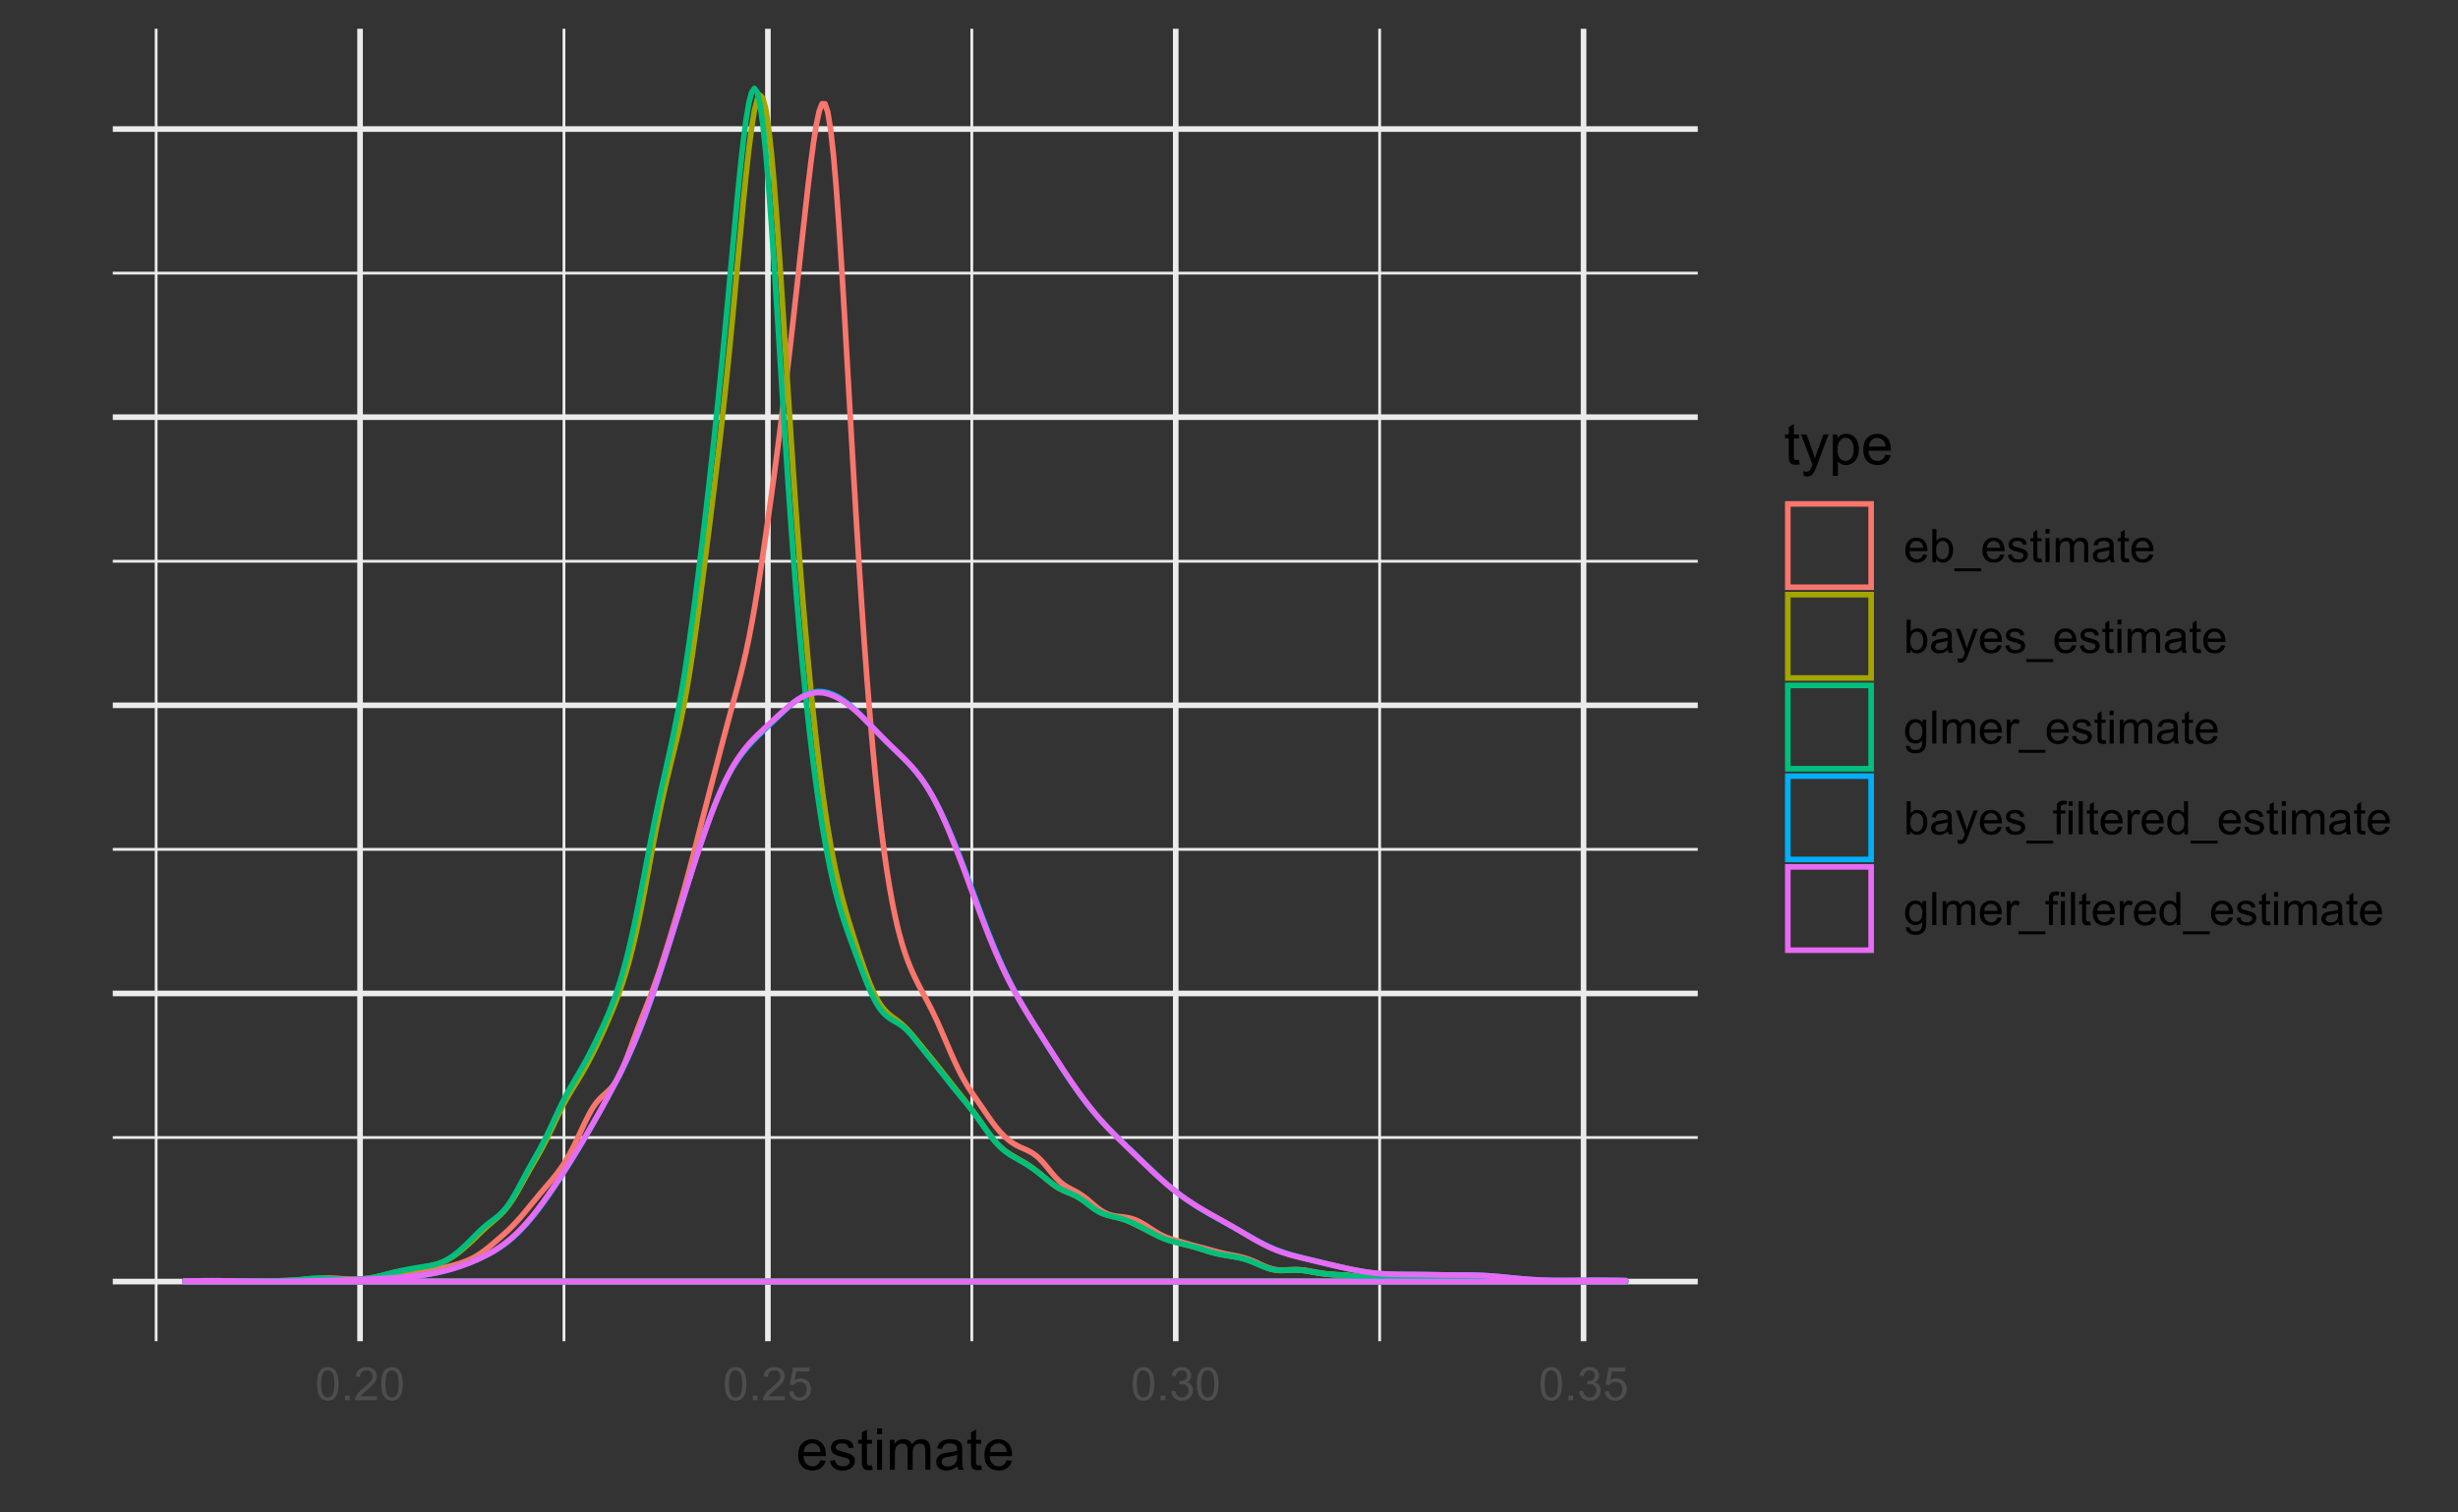 <?xml version="1.0" encoding="UTF-8"?>
<svg xmlns="http://www.w3.org/2000/svg" xmlns:xlink="http://www.w3.org/1999/xlink" width="468pt" height="288pt" viewBox="0 0 468 288" version="1.1">
<rect x="0" y="0" width="468" height="288" fill="#333333" stroke="none"/>
<defs>
<g>
<symbol overflow="visible" id="glyph0-0">
<path style="stroke:none;" d="M 1.102 0 L 1.102 -5.5 L 5.5 -5.5 L 5.5 0 Z M 1.238 -0.137 L 5.363 -0.137 L 5.363 -5.363 L 1.238 -5.363 Z M 1.238 -0.137 "/>
</symbol>
<symbol overflow="visible" id="glyph0-1">
<path style="stroke:none;" d="M 0.367 -3.105 C 0.363 -3.848 0.438 -4.445 0.594 -4.902 C 0.742 -5.355 0.973 -5.707 1.277 -5.953 C 1.578 -6.199 1.957 -6.32 2.418 -6.324 C 2.754 -6.32 3.051 -6.254 3.309 -6.121 C 3.562 -5.984 3.773 -5.789 3.938 -5.531 C 4.102 -5.273 4.23 -4.961 4.328 -4.594 C 4.422 -4.227 4.469 -3.73 4.473 -3.105 C 4.469 -2.367 4.395 -1.77 4.242 -1.316 C 4.09 -0.859 3.863 -0.508 3.562 -0.262 C 3.258 -0.016 2.875 0.105 2.418 0.109 C 1.809 0.105 1.332 -0.109 0.988 -0.547 C 0.57 -1.066 0.363 -1.922 0.367 -3.105 Z M 1.16 -3.105 C 1.16 -2.07 1.281 -1.379 1.523 -1.039 C 1.766 -0.695 2.062 -0.527 2.418 -0.527 C 2.773 -0.527 3.074 -0.699 3.316 -1.043 C 3.559 -1.387 3.68 -2.074 3.68 -3.105 C 3.68 -4.145 3.559 -4.832 3.316 -5.172 C 3.074 -5.512 2.77 -5.684 2.41 -5.684 C 2.051 -5.684 1.77 -5.531 1.559 -5.234 C 1.293 -4.844 1.16 -4.137 1.16 -3.105 Z M 1.16 -3.105 "/>
</symbol>
<symbol overflow="visible" id="glyph0-2">
<path style="stroke:none;" d="M 0.801 0 L 0.801 -0.883 L 1.68 -0.883 L 1.68 0 Z M 0.801 0 "/>
</symbol>
<symbol overflow="visible" id="glyph0-3">
<path style="stroke:none;" d="M 4.43 -0.742 L 4.43 0 L 0.266 0 C 0.258 -0.188 0.289 -0.367 0.355 -0.539 C 0.461 -0.82 0.629 -1.098 0.863 -1.375 C 1.094 -1.648 1.434 -1.965 1.879 -2.328 C 2.562 -2.887 3.023 -3.332 3.266 -3.664 C 3.5 -3.988 3.621 -4.301 3.625 -4.594 C 3.621 -4.898 3.512 -5.156 3.297 -5.367 C 3.074 -5.578 2.789 -5.684 2.441 -5.684 C 2.066 -5.684 1.77 -5.57 1.547 -5.348 C 1.32 -5.125 1.207 -4.816 1.207 -4.422 L 0.414 -4.504 C 0.465 -5.094 0.668 -5.543 1.027 -5.855 C 1.379 -6.164 1.855 -6.32 2.457 -6.324 C 3.059 -6.32 3.539 -6.152 3.891 -5.82 C 4.242 -5.484 4.418 -5.07 4.422 -4.578 C 4.418 -4.32 4.367 -4.074 4.266 -3.832 C 4.164 -3.59 3.992 -3.332 3.754 -3.062 C 3.512 -2.793 3.113 -2.426 2.562 -1.957 C 2.094 -1.566 1.797 -1.301 1.664 -1.16 C 1.531 -1.02 1.422 -0.879 1.34 -0.742 Z M 4.43 -0.742 "/>
</symbol>
<symbol overflow="visible" id="glyph0-4">
<path style="stroke:none;" d="M 0.367 -1.648 L 1.176 -1.719 C 1.234 -1.32 1.375 -1.023 1.594 -0.824 C 1.812 -0.625 2.078 -0.527 2.391 -0.527 C 2.762 -0.527 3.074 -0.668 3.336 -0.949 C 3.59 -1.23 3.719 -1.602 3.723 -2.066 C 3.719 -2.504 3.594 -2.852 3.348 -3.109 C 3.098 -3.363 2.773 -3.492 2.375 -3.492 C 2.125 -3.492 1.902 -3.434 1.703 -3.32 C 1.5 -3.207 1.344 -3.062 1.23 -2.883 L 0.504 -2.977 L 1.113 -6.215 L 4.246 -6.215 L 4.246 -5.473 L 1.73 -5.473 L 1.391 -3.781 C 1.766 -4.039 2.164 -4.172 2.582 -4.176 C 3.129 -4.172 3.594 -3.98 3.973 -3.605 C 4.352 -3.223 4.539 -2.734 4.543 -2.137 C 4.539 -1.562 4.375 -1.07 4.043 -0.656 C 3.637 -0.148 3.086 0.105 2.391 0.109 C 1.816 0.105 1.348 -0.051 0.984 -0.371 C 0.621 -0.691 0.414 -1.117 0.367 -1.648 Z M 0.367 -1.648 "/>
</symbol>
<symbol overflow="visible" id="glyph0-5">
<path style="stroke:none;" d="M 0.371 -1.664 L 1.145 -1.766 C 1.23 -1.324 1.383 -1.008 1.598 -0.816 C 1.809 -0.621 2.066 -0.527 2.375 -0.527 C 2.734 -0.527 3.043 -0.652 3.297 -0.906 C 3.547 -1.156 3.672 -1.469 3.676 -1.844 C 3.672 -2.195 3.555 -2.488 3.324 -2.719 C 3.09 -2.949 2.797 -3.062 2.441 -3.066 C 2.293 -3.062 2.109 -3.035 1.895 -2.98 L 1.98 -3.66 C 2.031 -3.652 2.07 -3.648 2.105 -3.652 C 2.434 -3.648 2.73 -3.734 2.996 -3.91 C 3.254 -4.078 3.387 -4.344 3.391 -4.703 C 3.387 -4.984 3.289 -5.219 3.102 -5.406 C 2.906 -5.59 2.66 -5.684 2.359 -5.688 C 2.055 -5.684 1.805 -5.59 1.605 -5.402 C 1.402 -5.215 1.273 -4.93 1.219 -4.555 L 0.445 -4.691 C 0.539 -5.207 0.754 -5.609 1.09 -5.895 C 1.426 -6.18 1.844 -6.32 2.344 -6.324 C 2.688 -6.32 3.004 -6.246 3.293 -6.102 C 3.582 -5.953 3.801 -5.754 3.953 -5.5 C 4.105 -5.242 4.184 -4.973 4.184 -4.688 C 4.184 -4.414 4.109 -4.164 3.965 -3.945 C 3.816 -3.719 3.602 -3.543 3.316 -3.41 C 3.688 -3.324 3.977 -3.145 4.184 -2.875 C 4.391 -2.602 4.492 -2.262 4.496 -1.859 C 4.492 -1.305 4.293 -0.84 3.895 -0.461 C 3.492 -0.078 2.984 0.109 2.371 0.113 C 1.816 0.109 1.355 -0.051 0.992 -0.379 C 0.625 -0.707 0.418 -1.137 0.371 -1.664 Z M 0.371 -1.664 "/>
</symbol>
<symbol overflow="visible" id="glyph0-6">
<path style="stroke:none;" d="M 3.703 -1.469 L 4.504 -1.371 C 4.375 -0.902 4.141 -0.539 3.801 -0.285 C 3.461 -0.027 3.027 0.098 2.496 0.102 C 1.828 0.098 1.297 -0.102 0.906 -0.512 C 0.512 -0.918 0.316 -1.496 0.32 -2.242 C 0.316 -3.008 0.516 -3.605 0.914 -4.031 C 1.309 -4.453 1.82 -4.664 2.453 -4.668 C 3.059 -4.664 3.555 -4.457 3.945 -4.043 C 4.328 -3.629 4.523 -3.043 4.527 -2.289 C 4.523 -2.242 4.523 -2.176 4.523 -2.086 L 1.121 -2.086 C 1.145 -1.582 1.289 -1.195 1.547 -0.93 C 1.801 -0.66 2.117 -0.527 2.5 -0.531 C 2.781 -0.527 3.023 -0.602 3.227 -0.754 C 3.426 -0.902 3.586 -1.141 3.703 -1.469 Z M 1.164 -2.719 L 3.711 -2.719 C 3.672 -3.102 3.578 -3.387 3.422 -3.582 C 3.172 -3.879 2.852 -4.031 2.461 -4.031 C 2.105 -4.031 1.805 -3.91 1.566 -3.672 C 1.32 -3.434 1.188 -3.117 1.164 -2.719 Z M 1.164 -2.719 "/>
</symbol>
<symbol overflow="visible" id="glyph0-7">
<path style="stroke:none;" d="M 1.293 0 L 0.574 0 L 0.574 -6.301 L 1.348 -6.301 L 1.348 -4.051 C 1.676 -4.457 2.094 -4.664 2.602 -4.668 C 2.879 -4.664 3.141 -4.605 3.395 -4.496 C 3.645 -4.379 3.852 -4.223 4.016 -4.02 C 4.172 -3.812 4.301 -3.562 4.395 -3.277 C 4.484 -2.984 4.527 -2.676 4.531 -2.352 C 4.527 -1.562 4.336 -0.957 3.953 -0.535 C 3.566 -0.109 3.102 0.098 2.562 0.102 C 2.02 0.098 1.598 -0.121 1.293 -0.57 Z M 1.285 -2.316 C 1.281 -1.766 1.355 -1.371 1.508 -1.129 C 1.75 -0.727 2.082 -0.527 2.496 -0.531 C 2.832 -0.527 3.121 -0.676 3.371 -0.973 C 3.613 -1.266 3.738 -1.703 3.742 -2.285 C 3.738 -2.879 3.621 -3.316 3.387 -3.605 C 3.152 -3.887 2.867 -4.031 2.531 -4.031 C 2.191 -4.031 1.898 -3.883 1.652 -3.59 C 1.406 -3.293 1.281 -2.867 1.285 -2.316 Z M 1.285 -2.316 "/>
</symbol>
<symbol overflow="visible" id="glyph0-8">
<path style="stroke:none;" d="M -0.133 1.75 L -0.133 1.191 L 4.992 1.191 L 4.992 1.75 Z M -0.133 1.75 "/>
</symbol>
<symbol overflow="visible" id="glyph0-9">
<path style="stroke:none;" d="M 0.27 -1.363 L 1.035 -1.484 C 1.078 -1.172 1.199 -0.938 1.395 -0.777 C 1.59 -0.609 1.863 -0.527 2.219 -0.531 C 2.57 -0.527 2.832 -0.602 3.008 -0.75 C 3.176 -0.895 3.262 -1.062 3.266 -1.258 C 3.262 -1.43 3.188 -1.566 3.039 -1.672 C 2.93 -1.734 2.664 -1.824 2.246 -1.934 C 1.676 -2.074 1.285 -2.195 1.066 -2.305 C 0.848 -2.406 0.68 -2.551 0.566 -2.738 C 0.453 -2.918 0.398 -3.125 0.398 -3.352 C 0.398 -3.555 0.445 -3.742 0.539 -3.914 C 0.633 -4.086 0.758 -4.23 0.918 -4.348 C 1.039 -4.434 1.203 -4.508 1.41 -4.574 C 1.617 -4.633 1.84 -4.664 2.078 -4.668 C 2.434 -4.664 2.75 -4.613 3.023 -4.512 C 3.293 -4.406 3.492 -4.266 3.621 -4.09 C 3.75 -3.914 3.84 -3.68 3.891 -3.387 L 3.133 -3.281 C 3.098 -3.516 2.996 -3.699 2.832 -3.832 C 2.664 -3.965 2.434 -4.031 2.137 -4.031 C 1.777 -4.031 1.523 -3.973 1.375 -3.855 C 1.223 -3.738 1.148 -3.598 1.148 -3.441 C 1.148 -3.34 1.18 -3.25 1.242 -3.172 C 1.305 -3.086 1.402 -3.02 1.539 -2.965 C 1.613 -2.934 1.84 -2.867 2.223 -2.766 C 2.766 -2.617 3.148 -2.496 3.367 -2.406 C 3.582 -2.312 3.75 -2.176 3.875 -2 C 3.996 -1.82 4.059 -1.602 4.062 -1.34 C 4.059 -1.078 3.984 -0.836 3.836 -0.609 C 3.684 -0.383 3.465 -0.207 3.184 -0.082 C 2.895 0.039 2.574 0.098 2.223 0.102 C 1.625 0.098 1.172 -0.02 0.863 -0.266 C 0.551 -0.508 0.355 -0.875 0.27 -1.363 Z M 0.27 -1.363 "/>
</symbol>
<symbol overflow="visible" id="glyph0-10">
<path style="stroke:none;" d="M 2.27 -0.691 L 2.379 -0.008 C 2.16 0.039 1.965 0.059 1.797 0.059 C 1.512 0.059 1.293 0.016 1.141 -0.074 C 0.984 -0.16 0.875 -0.277 0.816 -0.422 C 0.75 -0.566 0.719 -0.871 0.723 -1.336 L 0.723 -3.961 L 0.156 -3.961 L 0.156 -4.562 L 0.723 -4.562 L 0.723 -5.695 L 1.492 -6.156 L 1.492 -4.562 L 2.27 -4.562 L 2.27 -3.961 L 1.492 -3.961 L 1.492 -1.293 C 1.488 -1.07 1.5 -0.93 1.531 -0.867 C 1.555 -0.805 1.602 -0.754 1.664 -0.715 C 1.727 -0.676 1.812 -0.656 1.93 -0.66 C 2.012 -0.656 2.125 -0.668 2.27 -0.691 Z M 2.27 -0.691 "/>
</symbol>
<symbol overflow="visible" id="glyph0-11">
<path style="stroke:none;" d="M 0.586 -5.41 L 0.586 -6.301 L 1.359 -6.301 L 1.359 -5.41 Z M 0.586 0 L 0.586 -4.562 L 1.359 -4.562 L 1.359 0 Z M 0.586 0 "/>
</symbol>
<symbol overflow="visible" id="glyph0-12">
<path style="stroke:none;" d="M 0.578 0 L 0.578 -4.562 L 1.273 -4.562 L 1.273 -3.922 C 1.414 -4.141 1.605 -4.32 1.844 -4.461 C 2.078 -4.594 2.348 -4.664 2.656 -4.668 C 2.992 -4.664 3.27 -4.594 3.488 -4.457 C 3.699 -4.312 3.852 -4.117 3.945 -3.867 C 4.301 -4.398 4.773 -4.664 5.355 -4.668 C 5.805 -4.664 6.148 -4.539 6.395 -4.289 C 6.637 -4.039 6.762 -3.652 6.762 -3.133 L 6.762 0 L 5.996 0 L 5.996 -2.875 C 5.992 -3.184 5.969 -3.406 5.918 -3.543 C 5.867 -3.676 5.773 -3.785 5.645 -3.871 C 5.512 -3.953 5.359 -3.996 5.184 -3.996 C 4.859 -3.996 4.594 -3.887 4.383 -3.676 C 4.172 -3.457 4.066 -3.117 4.066 -2.652 L 4.066 0 L 3.293 0 L 3.293 -2.965 C 3.293 -3.309 3.227 -3.566 3.102 -3.738 C 2.973 -3.91 2.77 -3.996 2.484 -3.996 C 2.266 -3.996 2.062 -3.938 1.879 -3.824 C 1.691 -3.707 1.559 -3.539 1.477 -3.32 C 1.391 -3.098 1.348 -2.781 1.352 -2.367 L 1.352 0 Z M 0.578 0 "/>
</symbol>
<symbol overflow="visible" id="glyph0-13">
<path style="stroke:none;" d="M 3.559 -0.562 C 3.27 -0.32 2.996 -0.148 2.73 -0.047 C 2.465 0.051 2.18 0.098 1.879 0.102 C 1.375 0.098 0.988 -0.02 0.719 -0.266 C 0.449 -0.508 0.316 -0.82 0.316 -1.203 C 0.316 -1.422 0.367 -1.629 0.469 -1.816 C 0.57 -2 0.703 -2.148 0.871 -2.262 C 1.031 -2.371 1.215 -2.453 1.426 -2.516 C 1.574 -2.551 1.805 -2.59 2.113 -2.629 C 2.734 -2.703 3.195 -2.793 3.492 -2.895 C 3.492 -3 3.492 -3.066 3.496 -3.098 C 3.492 -3.41 3.418 -3.633 3.277 -3.766 C 3.074 -3.938 2.781 -4.023 2.398 -4.027 C 2.031 -4.023 1.762 -3.961 1.59 -3.836 C 1.414 -3.707 1.289 -3.48 1.207 -3.16 L 0.453 -3.262 C 0.516 -3.582 0.629 -3.844 0.789 -4.043 C 0.945 -4.242 1.172 -4.395 1.473 -4.504 C 1.77 -4.609 2.117 -4.664 2.508 -4.668 C 2.898 -4.664 3.215 -4.617 3.457 -4.527 C 3.699 -4.434 3.879 -4.32 3.996 -4.184 C 4.109 -4.043 4.188 -3.867 4.238 -3.656 C 4.258 -3.523 4.27 -3.285 4.273 -2.945 L 4.273 -1.914 C 4.27 -1.191 4.289 -0.734 4.324 -0.547 C 4.355 -0.352 4.418 -0.172 4.52 0 L 3.711 0 C 3.629 -0.16 3.578 -0.348 3.559 -0.562 Z M 3.492 -2.289 C 3.211 -2.172 2.789 -2.074 2.23 -2 C 1.91 -1.949 1.684 -1.898 1.555 -1.844 C 1.422 -1.785 1.32 -1.699 1.25 -1.59 C 1.176 -1.477 1.141 -1.355 1.145 -1.227 C 1.141 -1.016 1.219 -0.844 1.379 -0.707 C 1.531 -0.57 1.762 -0.504 2.062 -0.504 C 2.359 -0.504 2.621 -0.566 2.855 -0.699 C 3.086 -0.824 3.258 -1.004 3.367 -1.234 C 3.449 -1.406 3.492 -1.664 3.492 -2.008 Z M 3.492 -2.289 "/>
</symbol>
<symbol overflow="visible" id="glyph0-14">
<path style="stroke:none;" d="M 0.547 1.758 L 0.461 1.031 C 0.629 1.078 0.777 1.102 0.902 1.102 C 1.074 1.102 1.211 1.07 1.312 1.016 C 1.414 0.953 1.5 0.875 1.57 0.773 C 1.617 0.695 1.695 0.504 1.805 0.199 C 1.82 0.152 1.844 0.086 1.875 0.008 L 0.141 -4.562 L 0.977 -4.562 L 1.926 -1.922 C 2.047 -1.586 2.156 -1.23 2.258 -0.863 C 2.344 -1.215 2.449 -1.562 2.574 -1.902 L 3.551 -4.562 L 4.324 -4.562 L 2.586 0.078 C 2.398 0.574 2.254 0.922 2.152 1.113 C 2.012 1.367 1.855 1.551 1.68 1.672 C 1.5 1.789 1.289 1.852 1.043 1.852 C 0.895 1.852 0.727 1.82 0.547 1.758 Z M 0.547 1.758 "/>
</symbol>
<symbol overflow="visible" id="glyph0-15">
<path style="stroke:none;" d="M 0.438 0.379 L 1.191 0.488 C 1.219 0.719 1.309 0.891 1.453 0.996 C 1.645 1.137 1.906 1.207 2.238 1.211 C 2.598 1.207 2.871 1.137 3.066 0.996 C 3.258 0.852 3.391 0.648 3.465 0.395 C 3.5 0.234 3.52 -0.094 3.52 -0.598 C 3.18 -0.199 2.758 0 2.258 0 C 1.625 0 1.141 -0.227 0.801 -0.68 C 0.453 -1.133 0.281 -1.676 0.285 -2.309 C 0.281 -2.742 0.359 -3.141 0.52 -3.512 C 0.676 -3.879 0.906 -4.164 1.207 -4.367 C 1.504 -4.562 1.855 -4.664 2.262 -4.668 C 2.797 -4.664 3.238 -4.445 3.594 -4.012 L 3.594 -4.562 L 4.305 -4.562 L 4.305 -0.617 C 4.301 0.094 4.227 0.594 4.086 0.891 C 3.938 1.188 3.711 1.422 3.398 1.594 C 3.086 1.766 2.699 1.852 2.242 1.852 C 1.695 1.852 1.254 1.727 0.922 1.484 C 0.586 1.234 0.426 0.867 0.438 0.379 Z M 1.078 -2.363 C 1.078 -1.762 1.195 -1.324 1.434 -1.051 C 1.672 -0.773 1.969 -0.637 2.328 -0.641 C 2.68 -0.637 2.98 -0.773 3.223 -1.051 C 3.461 -1.32 3.578 -1.75 3.582 -2.336 C 3.578 -2.895 3.457 -3.316 3.211 -3.602 C 2.961 -3.883 2.66 -4.023 2.316 -4.027 C 1.969 -4.023 1.676 -3.883 1.438 -3.605 C 1.195 -3.324 1.078 -2.91 1.078 -2.363 Z M 1.078 -2.363 "/>
</symbol>
<symbol overflow="visible" id="glyph0-16">
<path style="stroke:none;" d="M 0.562 0 L 0.562 -6.301 L 1.336 -6.301 L 1.336 0 Z M 0.562 0 "/>
</symbol>
<symbol overflow="visible" id="glyph0-17">
<path style="stroke:none;" d="M 0.57 0 L 0.57 -4.562 L 1.266 -4.562 L 1.266 -3.871 C 1.445 -4.191 1.609 -4.406 1.758 -4.512 C 1.906 -4.613 2.07 -4.664 2.258 -4.668 C 2.516 -4.664 2.781 -4.582 3.051 -4.418 L 2.785 -3.699 C 2.59 -3.809 2.402 -3.867 2.219 -3.867 C 2.047 -3.867 1.895 -3.816 1.762 -3.715 C 1.625 -3.613 1.527 -3.473 1.473 -3.293 C 1.383 -3.016 1.34 -2.715 1.344 -2.391 L 1.344 0 Z M 0.57 0 "/>
</symbol>
<symbol overflow="visible" id="glyph0-18">
<path style="stroke:none;" d="M 0.766 0 L 0.766 -3.961 L 0.082 -3.961 L 0.082 -4.562 L 0.766 -4.562 L 0.766 -5.047 C 0.762 -5.352 0.789 -5.582 0.848 -5.73 C 0.918 -5.93 1.047 -6.09 1.238 -6.219 C 1.422 -6.34 1.688 -6.402 2.027 -6.406 C 2.246 -6.402 2.484 -6.379 2.75 -6.328 L 2.633 -5.656 C 2.469 -5.68 2.32 -5.695 2.18 -5.699 C 1.945 -5.695 1.777 -5.645 1.68 -5.547 C 1.582 -5.445 1.535 -5.258 1.535 -4.984 L 1.535 -4.562 L 2.422 -4.562 L 2.422 -3.961 L 1.535 -3.961 L 1.535 0 Z M 0.766 0 "/>
</symbol>
<symbol overflow="visible" id="glyph0-19">
<path style="stroke:none;" d="M 3.539 0 L 3.539 -0.574 C 3.25 -0.125 2.824 0.098 2.266 0.102 C 1.898 0.098 1.562 0 1.262 -0.199 C 0.953 -0.398 0.719 -0.676 0.551 -1.039 C 0.383 -1.395 0.297 -1.809 0.301 -2.277 C 0.297 -2.73 0.375 -3.145 0.527 -3.516 C 0.68 -3.887 0.906 -4.172 1.211 -4.371 C 1.512 -4.566 1.852 -4.664 2.23 -4.668 C 2.5 -4.664 2.746 -4.605 2.965 -4.492 C 3.18 -4.375 3.352 -4.223 3.488 -4.039 L 3.488 -6.301 L 4.258 -6.301 L 4.258 0 Z M 1.094 -2.277 C 1.09 -1.691 1.215 -1.254 1.465 -0.965 C 1.711 -0.672 2 -0.527 2.336 -0.531 C 2.672 -0.527 2.961 -0.664 3.199 -0.945 C 3.434 -1.219 3.551 -1.641 3.555 -2.211 C 3.551 -2.832 3.43 -3.293 3.191 -3.586 C 2.949 -3.879 2.652 -4.023 2.305 -4.027 C 1.957 -4.023 1.672 -3.883 1.441 -3.605 C 1.207 -3.32 1.09 -2.879 1.094 -2.277 Z M 1.094 -2.277 "/>
</symbol>
<symbol overflow="visible" id="glyph1-0">
<path style="stroke:none;" d="M 1.375 0 L 1.375 -6.875 L 6.875 -6.875 L 6.875 0 Z M 1.547 -0.172 L 6.703 -0.172 L 6.703 -6.703 L 1.547 -6.703 Z M 1.547 -0.172 "/>
</symbol>
<symbol overflow="visible" id="glyph1-1">
<path style="stroke:none;" d="M 4.629 -1.836 L 5.629 -1.715 C 5.469 -1.125 5.176 -0.672 4.75 -0.352 C 4.324 -0.031 3.781 0.129 3.121 0.129 C 2.281 0.129 1.617 -0.125 1.133 -0.641 C 0.641 -1.152 0.398 -1.875 0.402 -2.805 C 0.398 -3.762 0.645 -4.504 1.145 -5.035 C 1.637 -5.562 2.277 -5.828 3.066 -5.832 C 3.824 -5.828 4.449 -5.57 4.934 -5.051 C 5.418 -4.531 5.66 -3.801 5.66 -2.863 C 5.66 -2.805 5.656 -2.719 5.656 -2.605 L 1.402 -2.605 C 1.434 -1.977 1.613 -1.496 1.934 -1.164 C 2.25 -0.828 2.645 -0.66 3.125 -0.664 C 3.477 -0.66 3.781 -0.754 4.031 -0.945 C 4.281 -1.129 4.48 -1.426 4.629 -1.836 Z M 1.457 -3.398 L 4.641 -3.398 C 4.598 -3.879 4.473 -4.238 4.273 -4.48 C 3.961 -4.852 3.562 -5.039 3.078 -5.039 C 2.629 -5.039 2.258 -4.891 1.957 -4.594 C 1.652 -4.297 1.484 -3.898 1.457 -3.398 Z M 1.457 -3.398 "/>
</symbol>
<symbol overflow="visible" id="glyph1-2">
<path style="stroke:none;" d="M 0.34 -1.703 L 1.293 -1.852 C 1.344 -1.469 1.492 -1.172 1.742 -0.969 C 1.984 -0.762 2.328 -0.66 2.773 -0.664 C 3.211 -0.66 3.539 -0.75 3.758 -0.934 C 3.969 -1.113 4.078 -1.328 4.082 -1.574 C 4.078 -1.789 3.984 -1.961 3.797 -2.09 C 3.664 -2.172 3.332 -2.281 2.809 -2.418 C 2.098 -2.594 1.605 -2.75 1.332 -2.883 C 1.055 -3.012 0.848 -3.191 0.711 -3.422 C 0.566 -3.652 0.496 -3.906 0.5 -4.188 C 0.496 -4.441 0.555 -4.676 0.672 -4.895 C 0.785 -5.105 0.945 -5.289 1.148 -5.438 C 1.297 -5.547 1.5 -5.637 1.762 -5.715 C 2.02 -5.789 2.301 -5.828 2.602 -5.832 C 3.047 -5.828 3.438 -5.766 3.777 -5.637 C 4.113 -5.508 4.363 -5.332 4.527 -5.113 C 4.688 -4.891 4.797 -4.598 4.859 -4.234 L 3.914 -4.102 C 3.871 -4.395 3.746 -4.621 3.543 -4.789 C 3.336 -4.953 3.043 -5.039 2.668 -5.039 C 2.223 -5.039 1.906 -4.965 1.719 -4.816 C 1.523 -4.668 1.43 -4.496 1.434 -4.301 C 1.43 -4.176 1.469 -4.062 1.551 -3.965 C 1.629 -3.859 1.754 -3.773 1.922 -3.707 C 2.016 -3.668 2.301 -3.586 2.777 -3.461 C 3.461 -3.273 3.938 -3.121 4.207 -3.008 C 4.477 -2.891 4.688 -2.723 4.844 -2.504 C 4.996 -2.277 5.074 -2.004 5.074 -1.676 C 5.074 -1.352 4.98 -1.047 4.793 -0.766 C 4.605 -0.48 4.332 -0.262 3.98 -0.105 C 3.621 0.051 3.223 0.129 2.777 0.129 C 2.035 0.129 1.469 -0.023 1.082 -0.332 C 0.691 -0.641 0.445 -1.098 0.34 -1.703 Z M 0.34 -1.703 "/>
</symbol>
<symbol overflow="visible" id="glyph1-3">
<path style="stroke:none;" d="M 2.836 -0.863 L 2.977 -0.012 C 2.703 0.043 2.457 0.07 2.246 0.074 C 1.891 0.07 1.621 0.02 1.43 -0.09 C 1.234 -0.199 1.098 -0.348 1.02 -0.527 C 0.941 -0.707 0.902 -1.086 0.902 -1.672 L 0.902 -4.953 L 0.195 -4.953 L 0.195 -5.703 L 0.902 -5.703 L 0.902 -7.117 L 1.863 -7.695 L 1.863 -5.703 L 2.836 -5.703 L 2.836 -4.953 L 1.863 -4.953 L 1.863 -1.617 C 1.863 -1.34 1.879 -1.16 1.914 -1.086 C 1.945 -1.004 2 -0.941 2.078 -0.898 C 2.152 -0.848 2.262 -0.824 2.41 -0.828 C 2.516 -0.824 2.66 -0.836 2.836 -0.863 Z M 2.836 -0.863 "/>
</symbol>
<symbol overflow="visible" id="glyph1-4">
<path style="stroke:none;" d="M 0.73 -6.762 L 0.73 -7.875 L 1.695 -7.875 L 1.695 -6.762 Z M 0.73 0 L 0.73 -5.703 L 1.695 -5.703 L 1.695 0 Z M 0.73 0 "/>
</symbol>
<symbol overflow="visible" id="glyph1-5">
<path style="stroke:none;" d="M 0.727 0 L 0.727 -5.703 L 1.59 -5.703 L 1.59 -4.902 C 1.766 -5.18 2.004 -5.406 2.305 -5.578 C 2.598 -5.746 2.938 -5.828 3.32 -5.832 C 3.738 -5.828 4.086 -5.742 4.359 -5.566 C 4.629 -5.391 4.816 -5.145 4.93 -4.836 C 5.379 -5.496 5.969 -5.828 6.691 -5.832 C 7.254 -5.828 7.688 -5.672 7.996 -5.363 C 8.297 -5.047 8.449 -4.566 8.453 -3.914 L 8.453 0 L 7.492 0 L 7.492 -3.594 C 7.488 -3.977 7.457 -4.254 7.398 -4.426 C 7.332 -4.594 7.219 -4.734 7.059 -4.84 C 6.891 -4.941 6.695 -4.992 6.477 -4.996 C 6.07 -4.992 5.738 -4.859 5.477 -4.594 C 5.211 -4.328 5.078 -3.898 5.082 -3.312 L 5.082 0 L 4.113 0 L 4.113 -3.707 C 4.113 -4.133 4.031 -4.453 3.875 -4.672 C 3.715 -4.883 3.461 -4.992 3.105 -4.996 C 2.832 -4.992 2.578 -4.922 2.348 -4.781 C 2.117 -4.637 1.949 -4.426 1.848 -4.152 C 1.738 -3.875 1.688 -3.477 1.691 -2.961 L 1.691 0 Z M 0.727 0 "/>
</symbol>
<symbol overflow="visible" id="glyph1-6">
<path style="stroke:none;" d="M 4.445 -0.703 C 4.086 -0.398 3.742 -0.184 3.414 -0.059 C 3.082 0.066 2.727 0.129 2.348 0.129 C 1.719 0.129 1.238 -0.023 0.902 -0.328 C 0.566 -0.633 0.398 -1.023 0.398 -1.504 C 0.398 -1.781 0.461 -2.035 0.586 -2.27 C 0.711 -2.496 0.875 -2.684 1.086 -2.824 C 1.289 -2.965 1.523 -3.07 1.781 -3.141 C 1.969 -3.191 2.254 -3.238 2.641 -3.289 C 3.418 -3.375 3.992 -3.488 4.367 -3.621 C 4.367 -3.754 4.371 -3.836 4.371 -3.871 C 4.371 -4.266 4.277 -4.543 4.098 -4.703 C 3.848 -4.918 3.48 -5.027 2.996 -5.031 C 2.539 -5.027 2.203 -4.949 1.988 -4.793 C 1.77 -4.633 1.609 -4.352 1.508 -3.949 L 0.562 -4.078 C 0.648 -4.48 0.789 -4.805 0.988 -5.055 C 1.184 -5.301 1.469 -5.492 1.844 -5.629 C 2.215 -5.762 2.645 -5.828 3.137 -5.832 C 3.621 -5.828 4.02 -5.773 4.324 -5.66 C 4.629 -5.543 4.852 -5.398 4.996 -5.227 C 5.137 -5.055 5.238 -4.836 5.297 -4.57 C 5.328 -4.406 5.344 -4.109 5.344 -3.68 L 5.344 -2.391 C 5.344 -1.492 5.363 -0.922 5.406 -0.684 C 5.445 -0.445 5.527 -0.219 5.648 0 L 4.641 0 C 4.539 -0.199 4.473 -0.434 4.445 -0.703 Z M 4.367 -2.863 C 4.012 -2.719 3.488 -2.598 2.789 -2.496 C 2.391 -2.438 2.105 -2.371 1.941 -2.301 C 1.773 -2.227 1.648 -2.121 1.562 -1.988 C 1.473 -1.848 1.43 -1.695 1.43 -1.531 C 1.43 -1.27 1.527 -1.055 1.723 -0.887 C 1.918 -0.711 2.203 -0.625 2.578 -0.629 C 2.949 -0.625 3.277 -0.707 3.57 -0.871 C 3.859 -1.031 4.074 -1.254 4.211 -1.543 C 4.312 -1.754 4.363 -2.078 4.367 -2.508 Z M 4.367 -2.863 "/>
</symbol>
<symbol overflow="visible" id="glyph1-7">
<path style="stroke:none;" d="M 0.684 2.195 L 0.574 1.289 C 0.785 1.344 0.969 1.371 1.129 1.375 C 1.34 1.371 1.512 1.336 1.641 1.266 C 1.77 1.195 1.875 1.094 1.961 0.969 C 2.02 0.867 2.117 0.629 2.258 0.246 C 2.27 0.191 2.301 0.113 2.344 0.012 L 0.176 -5.703 L 1.219 -5.703 L 2.406 -2.402 C 2.559 -1.98 2.695 -1.539 2.82 -1.078 C 2.926 -1.523 3.059 -1.957 3.219 -2.379 L 4.438 -5.703 L 5.402 -5.703 L 3.234 0.098 C 3 0.719 2.816 1.148 2.691 1.391 C 2.516 1.703 2.32 1.938 2.098 2.09 C 1.875 2.238 1.609 2.312 1.305 2.316 C 1.117 2.312 0.91 2.273 0.684 2.195 Z M 0.684 2.195 "/>
</symbol>
<symbol overflow="visible" id="glyph1-8">
<path style="stroke:none;" d="M 0.727 2.188 L 0.727 -5.703 L 1.605 -5.703 L 1.605 -4.961 C 1.812 -5.25 2.047 -5.469 2.309 -5.613 C 2.57 -5.758 2.887 -5.828 3.262 -5.832 C 3.746 -5.828 4.176 -5.703 4.551 -5.457 C 4.922 -5.203 5.203 -4.852 5.391 -4.395 C 5.578 -3.938 5.672 -3.438 5.676 -2.895 C 5.672 -2.309 5.566 -1.781 5.359 -1.316 C 5.148 -0.848 4.844 -0.488 4.449 -0.242 C 4.047 0.008 3.629 0.129 3.191 0.129 C 2.867 0.129 2.578 0.062 2.32 -0.074 C 2.062 -0.211 1.852 -0.383 1.691 -0.59 L 1.691 2.188 Z M 1.602 -2.82 C 1.598 -2.082 1.746 -1.539 2.047 -1.191 C 2.34 -0.836 2.699 -0.66 3.125 -0.664 C 3.551 -0.66 3.918 -0.844 4.227 -1.211 C 4.531 -1.574 4.688 -2.137 4.688 -2.898 C 4.688 -3.625 4.535 -4.168 4.238 -4.531 C 3.938 -4.891 3.582 -5.074 3.168 -5.074 C 2.754 -5.074 2.391 -4.879 2.074 -4.496 C 1.758 -4.109 1.598 -3.551 1.602 -2.82 Z M 1.602 -2.82 "/>
</symbol>
</g>
<clipPath id="clip1">
  <path d="M 21.473 216 L 324 216 L 324 217 L 21.473 217 Z M 21.473 216 "/>
</clipPath>
<clipPath id="clip2">
  <path d="M 21.473 161 L 324 161 L 324 163 L 21.473 163 Z M 21.473 161 "/>
</clipPath>
<clipPath id="clip3">
  <path d="M 21.473 106 L 324 106 L 324 108 L 21.473 108 Z M 21.473 106 "/>
</clipPath>
<clipPath id="clip4">
  <path d="M 21.473 51 L 324 51 L 324 53 L 21.473 53 Z M 21.473 51 "/>
</clipPath>
<clipPath id="clip5">
  <path d="M 29 5.48 L 30 5.48 L 30 256 L 29 256 Z M 29 5.48 "/>
</clipPath>
<clipPath id="clip6">
  <path d="M 107 5.48 L 108 5.48 L 108 256 L 107 256 Z M 107 5.48 "/>
</clipPath>
<clipPath id="clip7">
  <path d="M 184 5.48 L 186 5.48 L 186 256 L 184 256 Z M 184 5.48 "/>
</clipPath>
<clipPath id="clip8">
  <path d="M 262 5.48 L 263 5.48 L 263 256 L 262 256 Z M 262 5.48 "/>
</clipPath>
<clipPath id="clip9">
  <path d="M 21.473 243 L 324 243 L 324 245 L 21.473 245 Z M 21.473 243 "/>
</clipPath>
<clipPath id="clip10">
  <path d="M 21.473 188 L 324 188 L 324 190 L 21.473 190 Z M 21.473 188 "/>
</clipPath>
<clipPath id="clip11">
  <path d="M 21.473 133 L 324 133 L 324 135 L 21.473 135 Z M 21.473 133 "/>
</clipPath>
<clipPath id="clip12">
  <path d="M 21.473 78 L 324 78 L 324 80 L 21.473 80 Z M 21.473 78 "/>
</clipPath>
<clipPath id="clip13">
  <path d="M 21.473 24 L 324 24 L 324 26 L 21.473 26 Z M 21.473 24 "/>
</clipPath>
<clipPath id="clip14">
  <path d="M 68 5.48 L 70 5.48 L 70 256 L 68 256 Z M 68 5.48 "/>
</clipPath>
<clipPath id="clip15">
  <path d="M 145 5.48 L 147 5.48 L 147 256 L 145 256 Z M 145 5.48 "/>
</clipPath>
<clipPath id="clip16">
  <path d="M 223 5.48 L 225 5.48 L 225 256 L 223 256 Z M 223 5.48 "/>
</clipPath>
<clipPath id="clip17">
  <path d="M 300 5.48 L 303 5.48 L 303 256 L 300 256 Z M 300 5.48 "/>
</clipPath>
</defs>
<g id="surface16">
<g clip-path="url(#clip1)" clip-rule="nonzero">
<path style="fill:none;stroke-width:0.533;stroke-linecap:butt;stroke-linejoin:round;stroke:rgb(92.157%,92.157%,92.157%);stroke-opacity:1;stroke-miterlimit:10;" d="M 21.473 216.602 L 323.254 216.602 "/>
</g>
<g clip-path="url(#clip2)" clip-rule="nonzero">
<path style="fill:none;stroke-width:0.533;stroke-linecap:butt;stroke-linejoin:round;stroke:rgb(92.157%,92.157%,92.157%);stroke-opacity:1;stroke-miterlimit:10;" d="M 21.473 161.738 L 323.254 161.738 "/>
</g>
<g clip-path="url(#clip3)" clip-rule="nonzero">
<path style="fill:none;stroke-width:0.533;stroke-linecap:butt;stroke-linejoin:round;stroke:rgb(92.157%,92.157%,92.157%);stroke-opacity:1;stroke-miterlimit:10;" d="M 21.473 106.871 L 323.254 106.871 "/>
</g>
<g clip-path="url(#clip4)" clip-rule="nonzero">
<path style="fill:none;stroke-width:0.533;stroke-linecap:butt;stroke-linejoin:round;stroke:rgb(92.157%,92.157%,92.157%);stroke-opacity:1;stroke-miterlimit:10;" d="M 21.473 52.008 L 323.254 52.008 "/>
</g>
<g clip-path="url(#clip5)" clip-rule="nonzero">
<path style="fill:none;stroke-width:0.533;stroke-linecap:butt;stroke-linejoin:round;stroke:rgb(92.157%,92.157%,92.157%);stroke-opacity:1;stroke-miterlimit:10;" d="M 29.73 255.395 L 29.73 5.48 "/>
</g>
<g clip-path="url(#clip6)" clip-rule="nonzero">
<path style="fill:none;stroke-width:0.533;stroke-linecap:butt;stroke-linejoin:round;stroke:rgb(92.157%,92.157%,92.157%);stroke-opacity:1;stroke-miterlimit:10;" d="M 107.379 255.395 L 107.379 5.48 "/>
</g>
<g clip-path="url(#clip7)" clip-rule="nonzero">
<path style="fill:none;stroke-width:0.533;stroke-linecap:butt;stroke-linejoin:round;stroke:rgb(92.157%,92.157%,92.157%);stroke-opacity:1;stroke-miterlimit:10;" d="M 185.031 255.395 L 185.031 5.48 "/>
</g>
<g clip-path="url(#clip8)" clip-rule="nonzero">
<path style="fill:none;stroke-width:0.533;stroke-linecap:butt;stroke-linejoin:round;stroke:rgb(92.157%,92.157%,92.157%);stroke-opacity:1;stroke-miterlimit:10;" d="M 262.684 255.395 L 262.684 5.48 "/>
</g>
<g clip-path="url(#clip9)" clip-rule="nonzero">
<path style="fill:none;stroke-width:1.067;stroke-linecap:butt;stroke-linejoin:round;stroke:rgb(92.157%,92.157%,92.157%);stroke-opacity:1;stroke-miterlimit:10;" d="M 21.473 244.035 L 323.254 244.035 "/>
</g>
<g clip-path="url(#clip10)" clip-rule="nonzero">
<path style="fill:none;stroke-width:1.067;stroke-linecap:butt;stroke-linejoin:round;stroke:rgb(92.157%,92.157%,92.157%);stroke-opacity:1;stroke-miterlimit:10;" d="M 21.473 189.172 L 323.254 189.172 "/>
</g>
<g clip-path="url(#clip11)" clip-rule="nonzero">
<path style="fill:none;stroke-width:1.067;stroke-linecap:butt;stroke-linejoin:round;stroke:rgb(92.157%,92.157%,92.157%);stroke-opacity:1;stroke-miterlimit:10;" d="M 21.473 134.305 L 323.254 134.305 "/>
</g>
<g clip-path="url(#clip12)" clip-rule="nonzero">
<path style="fill:none;stroke-width:1.067;stroke-linecap:butt;stroke-linejoin:round;stroke:rgb(92.157%,92.157%,92.157%);stroke-opacity:1;stroke-miterlimit:10;" d="M 21.473 79.438 L 323.254 79.438 "/>
</g>
<g clip-path="url(#clip13)" clip-rule="nonzero">
<path style="fill:none;stroke-width:1.067;stroke-linecap:butt;stroke-linejoin:round;stroke:rgb(92.157%,92.157%,92.157%);stroke-opacity:1;stroke-miterlimit:10;" d="M 21.473 24.574 L 323.254 24.574 "/>
</g>
<g clip-path="url(#clip14)" clip-rule="nonzero">
<path style="fill:none;stroke-width:1.067;stroke-linecap:butt;stroke-linejoin:round;stroke:rgb(92.157%,92.157%,92.157%);stroke-opacity:1;stroke-miterlimit:10;" d="M 68.555 255.395 L 68.555 5.48 "/>
</g>
<g clip-path="url(#clip15)" clip-rule="nonzero">
<path style="fill:none;stroke-width:1.067;stroke-linecap:butt;stroke-linejoin:round;stroke:rgb(92.157%,92.157%,92.157%);stroke-opacity:1;stroke-miterlimit:10;" d="M 146.207 255.395 L 146.207 5.48 "/>
</g>
<g clip-path="url(#clip16)" clip-rule="nonzero">
<path style="fill:none;stroke-width:1.067;stroke-linecap:butt;stroke-linejoin:round;stroke:rgb(92.157%,92.157%,92.157%);stroke-opacity:1;stroke-miterlimit:10;" d="M 223.859 255.395 L 223.859 5.48 "/>
</g>
<g clip-path="url(#clip17)" clip-rule="nonzero">
<path style="fill:none;stroke-width:1.067;stroke-linecap:butt;stroke-linejoin:round;stroke:rgb(92.157%,92.157%,92.157%);stroke-opacity:1;stroke-miterlimit:10;" d="M 301.508 255.395 L 301.508 5.48 "/>
</g>
<path style="fill:none;stroke-width:1.067;stroke-linecap:round;stroke-linejoin:round;stroke:rgb(97.255%,46.275%,42.745%);stroke-opacity:1;stroke-miterlimit:10;" d="M 35.191 243.902 L 35.727 243.906 L 36.266 243.914 L 37.336 243.938 L 37.875 243.953 L 38.41 243.973 L 38.949 243.984 L 39.484 244 L 40.023 244.008 L 40.559 244.02 L 41.098 244.023 L 42.168 244.031 L 42.707 244.035 L 47 244.035 L 47.539 244.031 L 48.074 244.031 L 48.613 244.027 L 49.148 244.02 L 49.688 244.012 L 50.223 244.004 L 50.758 243.992 L 51.297 243.977 L 51.832 243.961 L 52.371 243.945 L 52.906 243.93 L 53.445 243.914 L 53.98 243.902 L 54.52 243.895 L 55.59 243.887 L 56.129 243.883 L 56.664 243.875 L 57.203 243.863 L 57.738 243.844 L 58.277 243.812 L 58.812 243.766 L 59.352 243.711 L 59.887 243.648 L 60.422 243.582 L 60.961 243.516 L 61.496 243.461 L 62.035 243.414 L 62.57 243.391 L 63.109 243.383 L 63.645 243.395 L 64.184 243.422 L 64.719 243.461 L 65.254 243.508 L 65.793 243.551 L 66.328 243.59 L 66.867 243.617 L 67.402 243.637 L 67.941 243.645 L 68.477 243.641 L 69.012 243.633 L 69.551 243.621 L 70.086 243.605 L 70.625 243.594 L 71.16 243.574 L 71.699 243.555 L 72.234 243.523 L 72.773 243.484 L 73.309 243.43 L 73.844 243.359 L 74.383 243.27 L 74.918 243.168 L 75.457 243.051 L 75.992 242.926 L 76.531 242.801 L 77.066 242.68 L 77.605 242.566 L 78.141 242.461 L 78.676 242.363 L 79.215 242.273 L 79.75 242.188 L 80.289 242.105 L 80.824 242.027 L 81.363 241.945 L 81.898 241.859 L 82.438 241.77 L 82.973 241.676 L 83.508 241.578 L 84.047 241.469 L 84.582 241.359 L 85.121 241.238 L 85.656 241.109 L 86.195 240.969 L 86.73 240.82 L 87.27 240.66 L 87.805 240.484 L 88.34 240.289 L 88.879 240.078 L 89.414 239.844 L 89.953 239.586 L 90.488 239.293 L 91.027 238.973 L 91.562 238.617 L 92.098 238.234 L 92.637 237.824 L 93.172 237.395 L 93.711 236.949 L 94.246 236.492 L 94.785 236.031 L 95.32 235.566 L 95.859 235.09 L 96.395 234.602 L 96.93 234.098 L 97.469 233.566 L 98.004 233.012 L 98.543 232.43 L 99.078 231.824 L 99.617 231.195 L 100.152 230.555 L 100.691 229.902 L 101.227 229.246 L 101.762 228.594 L 102.301 227.941 L 102.836 227.297 L 103.375 226.66 L 103.91 226.031 L 104.449 225.402 L 104.984 224.773 L 105.523 224.125 L 106.059 223.449 L 106.594 222.73 L 107.133 221.961 L 107.668 221.125 L 108.207 220.215 L 108.742 219.234 L 109.281 218.184 L 109.816 217.078 L 110.352 215.93 L 110.891 214.77 L 111.426 213.633 L 111.965 212.547 L 112.5 211.551 L 113.039 210.676 L 113.574 209.93 L 114.113 209.309 L 114.648 208.781 L 115.184 208.301 L 115.723 207.82 L 116.258 207.277 L 116.797 206.629 L 117.332 205.828 L 117.871 204.863 L 118.406 203.734 L 118.945 202.461 L 119.48 201.082 L 120.016 199.637 L 120.555 198.172 L 121.09 196.723 L 121.629 195.305 L 122.164 193.922 L 122.703 192.559 L 123.238 191.199 L 123.777 189.82 L 124.312 188.395 L 124.848 186.91 L 125.387 185.363 L 125.922 183.746 L 126.461 182.07 L 126.996 180.355 L 127.535 178.605 L 128.07 176.832 L 128.605 175.039 L 129.145 173.223 L 129.68 171.371 L 130.219 169.473 L 130.754 167.52 L 131.293 165.52 L 131.828 163.469 L 132.367 161.387 L 132.902 159.289 L 133.438 157.188 L 133.977 155.098 L 134.512 153.023 L 135.051 150.965 L 135.586 148.91 L 136.125 146.859 L 136.66 144.809 L 137.199 142.758 L 137.734 140.719 L 138.27 138.695 L 138.809 136.695 L 139.344 134.715 L 139.883 132.742 L 140.418 130.742 L 140.957 128.684 L 141.492 126.512 L 142.031 124.18 L 142.566 121.648 L 143.102 118.867 L 143.641 115.859 L 144.176 112.633 L 144.715 109.227 L 145.25 105.668 L 145.789 101.992 L 146.324 98.223 L 146.859 94.367 L 147.398 90.43 L 147.934 86.398 L 148.473 82.262 L 149.008 78.008 L 149.547 73.637 L 150.082 69.141 L 150.621 64.52 L 151.156 59.797 L 151.691 54.984 L 152.23 50.102 L 152.766 45.184 L 153.305 40.297 L 153.84 35.535 L 154.379 31.039 L 154.914 26.992 L 155.453 23.605 L 155.988 21.113 L 156.523 19.762 L 157.062 19.762 L 157.598 21.316 L 158.137 24.559 L 158.672 29.367 L 159.211 35.605 L 159.746 43.055 L 160.285 51.449 L 160.82 60.488 L 161.355 69.883 L 161.895 79.371 L 162.43 88.75 L 162.969 97.848 L 163.504 106.562 L 164.043 114.82 L 164.578 122.582 L 165.113 129.812 L 165.652 136.488 L 166.188 142.637 L 166.727 148.262 L 167.262 153.379 L 167.801 158 L 168.336 162.156 L 168.875 165.875 L 169.41 169.188 L 169.945 172.129 L 170.484 174.727 L 171.02 177.023 L 171.559 179.043 L 172.094 180.828 L 172.633 182.402 L 173.168 183.801 L 173.707 185.062 L 174.242 186.219 L 174.777 187.301 L 175.316 188.332 L 175.852 189.34 L 176.391 190.352 L 176.926 191.379 L 177.465 192.445 L 178 193.555 L 178.539 194.711 L 179.074 195.914 L 179.609 197.152 L 180.148 198.41 L 180.684 199.668 L 181.223 200.906 L 181.758 202.109 L 182.297 203.254 L 182.832 204.336 L 183.371 205.344 L 183.906 206.277 L 184.441 207.148 L 184.98 207.973 L 185.516 208.762 L 186.055 209.535 L 186.59 210.309 L 187.129 211.086 L 187.664 211.871 L 188.199 212.648 L 188.738 213.41 L 189.273 214.141 L 189.812 214.824 L 190.348 215.457 L 190.887 216.035 L 191.422 216.555 L 191.961 217.02 L 192.496 217.43 L 193.031 217.789 L 193.57 218.102 L 194.105 218.375 L 194.645 218.621 L 195.18 218.855 L 195.719 219.102 L 196.254 219.379 L 196.793 219.711 L 197.328 220.109 L 197.863 220.586 L 198.402 221.137 L 198.938 221.746 L 199.477 222.395 L 200.012 223.055 L 200.551 223.699 L 201.086 224.305 L 201.625 224.844 L 202.16 225.312 L 202.695 225.703 L 203.234 226.039 L 203.77 226.332 L 204.309 226.613 L 204.844 226.898 L 205.383 227.207 L 205.918 227.551 L 206.453 227.934 L 206.992 228.352 L 207.527 228.801 L 208.066 229.258 L 208.602 229.711 L 209.141 230.137 L 209.676 230.52 L 210.215 230.844 L 210.75 231.105 L 211.285 231.309 L 211.824 231.453 L 212.359 231.555 L 212.898 231.629 L 213.434 231.688 L 213.973 231.75 L 214.508 231.832 L 215.047 231.941 L 215.582 232.086 L 216.117 232.27 L 216.656 232.5 L 217.191 232.77 L 217.73 233.074 L 218.266 233.406 L 218.805 233.754 L 219.34 234.109 L 219.879 234.453 L 220.414 234.781 L 220.949 235.082 L 221.488 235.348 L 222.023 235.582 L 222.562 235.781 L 223.098 235.961 L 223.637 236.121 L 224.172 236.277 L 224.707 236.43 L 225.246 236.582 L 225.781 236.738 L 226.32 236.891 L 226.855 237.043 L 227.395 237.191 L 227.93 237.336 L 228.469 237.477 L 229.004 237.617 L 229.539 237.762 L 230.078 237.906 L 230.613 238.051 L 231.152 238.203 L 231.688 238.348 L 232.227 238.488 L 232.762 238.621 L 233.301 238.742 L 233.836 238.855 L 234.371 238.957 L 234.91 239.059 L 235.445 239.164 L 235.984 239.277 L 236.52 239.41 L 237.059 239.562 L 237.594 239.738 L 238.133 239.934 L 238.668 240.156 L 239.203 240.395 L 239.742 240.641 L 240.277 240.887 L 240.816 241.125 L 241.352 241.34 L 241.891 241.523 L 242.426 241.668 L 242.961 241.77 L 243.5 241.832 L 244.035 241.852 L 244.574 241.844 L 245.109 241.816 L 245.648 241.781 L 246.184 241.758 L 246.723 241.746 L 247.258 241.762 L 247.793 241.805 L 248.332 241.871 L 248.867 241.953 L 249.406 242.051 L 249.941 242.152 L 250.48 242.25 L 251.016 242.344 L 251.555 242.43 L 252.09 242.504 L 252.625 242.57 L 253.164 242.625 L 253.699 242.668 L 254.238 242.703 L 254.773 242.738 L 255.312 242.77 L 255.848 242.801 L 256.387 242.84 L 256.922 242.887 L 257.457 242.945 L 257.996 243.012 L 258.531 243.082 L 259.07 243.16 L 259.605 243.234 L 260.145 243.305 L 260.68 243.367 L 261.215 243.422 L 261.754 243.461 L 262.289 243.488 L 262.828 243.504 L 263.363 243.512 L 263.902 243.512 L 264.438 243.504 L 264.977 243.5 L 266.047 243.492 L 266.586 243.488 L 267.121 243.484 L 267.66 243.48 L 268.195 243.473 L 268.734 243.453 L 269.27 243.43 L 269.809 243.402 L 270.879 243.34 L 271.418 243.32 L 271.953 243.316 L 272.492 243.328 L 273.027 243.355 L 273.566 243.398 L 274.102 243.449 L 274.641 243.504 L 275.176 243.555 L 275.711 243.598 L 276.25 243.621 L 276.785 243.633 L 277.324 243.621 L 277.859 243.598 L 278.398 243.562 L 278.934 243.52 L 279.473 243.477 L 280.008 243.434 L 280.543 243.398 L 281.082 243.375 L 281.617 243.359 L 282.156 243.355 L 282.691 243.367 L 283.23 243.387 L 283.766 243.418 L 284.301 243.453 L 284.84 243.496 L 285.375 243.543 L 285.914 243.586 L 286.449 243.629 L 286.988 243.668 L 287.523 243.703 L 288.062 243.734 L 289.133 243.789 L 289.672 243.812 L 290.207 243.84 L 290.746 243.863 L 291.281 243.891 L 291.82 243.914 L 292.355 243.938 L 292.895 243.957 L 293.43 243.977 L 293.965 243.988 L 294.504 244 L 295.039 244.008 L 295.578 244.012 L 296.113 244.012 L 296.652 244.008 L 297.188 244 L 297.727 243.992 L 298.797 243.961 L 299.336 243.945 L 299.871 243.93 L 300.41 243.918 L 300.945 243.906 L 301.484 243.902 L 302.02 243.898 L 302.555 243.902 L 303.094 243.91 L 303.629 243.914 L 304.168 243.922 L 304.703 243.93 L 305.242 243.934 L 305.777 243.934 L 306.316 243.93 L 307.387 243.914 L 307.926 243.906 L 308.461 243.902 L 309 243.898 L 309.535 243.902 L 309.535 244.035 L 35.191 244.035 L 35.191 243.902 "/>
<path style="fill:none;stroke-width:1.067;stroke-linecap:round;stroke-linejoin:round;stroke:rgb(63.922%,64.706%,0%);stroke-opacity:1;stroke-miterlimit:10;" d="M 35.191 243.91 L 35.727 243.91 L 36.266 243.914 L 36.801 243.922 L 37.336 243.934 L 37.875 243.949 L 38.41 243.965 L 38.949 243.98 L 39.484 243.992 L 40.023 244.004 L 40.559 244.012 L 41.098 244.02 L 41.633 244.027 L 42.168 244.031 L 42.707 244.031 L 43.242 244.035 L 45.93 244.035 L 46.465 244.031 L 47 244.031 L 47.539 244.027 L 48.074 244.02 L 48.613 244.012 L 49.148 244.004 L 49.688 243.992 L 50.223 243.98 L 50.758 243.965 L 51.297 243.949 L 51.832 243.93 L 52.371 243.914 L 52.906 243.898 L 53.445 243.883 L 53.98 243.867 L 54.52 243.852 L 55.055 243.832 L 55.59 243.809 L 56.129 243.781 L 56.664 243.742 L 57.203 243.699 L 57.738 243.648 L 58.277 243.598 L 58.812 243.543 L 59.352 243.496 L 59.887 243.457 L 60.422 243.43 L 60.961 243.418 L 61.496 243.418 L 62.035 243.434 L 62.57 243.457 L 63.109 243.488 L 63.645 243.52 L 64.184 243.555 L 64.719 243.582 L 65.254 243.602 L 65.793 243.613 L 66.328 243.617 L 66.867 243.613 L 67.402 243.602 L 67.941 243.582 L 68.477 243.551 L 69.012 243.512 L 69.551 243.461 L 70.086 243.398 L 70.625 243.32 L 71.16 243.23 L 71.699 243.125 L 72.234 243.004 L 72.773 242.875 L 73.844 242.617 L 74.383 242.492 L 74.918 242.375 L 75.457 242.266 L 75.992 242.16 L 76.531 242.062 L 77.066 241.965 L 77.605 241.867 L 78.676 241.664 L 79.215 241.559 L 79.75 241.457 L 80.289 241.352 L 80.824 241.254 L 81.363 241.152 L 81.898 241.047 L 82.438 240.926 L 82.973 240.793 L 83.508 240.629 L 84.047 240.438 L 84.582 240.207 L 85.121 239.938 L 85.656 239.633 L 86.195 239.293 L 86.73 238.922 L 87.27 238.523 L 87.805 238.102 L 88.34 237.66 L 88.879 237.191 L 89.414 236.707 L 89.953 236.203 L 90.488 235.684 L 91.027 235.16 L 91.562 234.641 L 92.098 234.129 L 92.637 233.637 L 93.172 233.16 L 93.711 232.703 L 94.246 232.246 L 94.785 231.777 L 95.32 231.277 L 95.859 230.723 L 96.395 230.102 L 96.93 229.402 L 97.469 228.621 L 98.004 227.77 L 98.543 226.859 L 99.078 225.906 L 99.617 224.938 L 100.152 223.969 L 100.691 223.016 L 101.227 222.078 L 101.762 221.152 L 102.301 220.223 L 102.836 219.27 L 103.375 218.285 L 103.91 217.254 L 104.449 216.176 L 104.984 215.059 L 105.523 213.926 L 106.059 212.789 L 106.594 211.68 L 107.133 210.613 L 107.668 209.605 L 108.207 208.656 L 108.742 207.75 L 109.281 206.875 L 109.816 206.004 L 110.352 205.125 L 110.891 204.219 L 111.426 203.277 L 111.965 202.301 L 112.5 201.277 L 113.039 200.219 L 113.574 199.125 L 114.113 198 L 114.648 196.84 L 115.184 195.652 L 115.723 194.43 L 116.258 193.168 L 116.797 191.859 L 117.332 190.496 L 117.871 189.062 L 118.406 187.531 L 118.945 185.883 L 119.48 184.094 L 120.016 182.141 L 120.555 180.008 L 121.09 177.688 L 121.629 175.184 L 122.164 172.516 L 122.703 169.715 L 123.238 166.84 L 123.777 163.938 L 124.312 161.066 L 124.848 158.27 L 125.387 155.582 L 125.922 153.027 L 126.461 150.609 L 126.996 148.316 L 127.535 146.113 L 128.07 143.945 L 128.605 141.754 L 129.145 139.465 L 129.68 136.992 L 130.219 134.289 L 130.754 131.316 L 131.293 128.07 L 131.828 124.559 L 132.367 120.82 L 132.902 116.895 L 133.438 112.84 L 133.977 108.695 L 134.512 104.496 L 135.051 100.262 L 135.586 95.98 L 136.125 91.637 L 136.66 87.184 L 137.199 82.57 L 137.734 77.754 L 138.27 72.711 L 138.809 67.422 L 139.344 61.898 L 139.883 56.191 L 140.418 50.367 L 140.957 44.535 L 141.492 38.84 L 142.031 33.445 L 142.566 28.547 L 143.102 24.34 L 143.641 21.039 L 144.176 18.938 L 144.715 18.129 L 145.25 18.715 L 145.789 20.754 L 146.324 24.238 L 146.859 29.078 L 147.398 35.121 L 147.934 42.16 L 148.473 49.945 L 149.008 58.219 L 149.547 66.719 L 150.082 75.227 L 150.621 83.559 L 151.156 91.57 L 151.691 99.188 L 152.23 106.395 L 152.766 113.195 L 153.305 119.594 L 153.84 125.605 L 154.379 131.246 L 154.914 136.52 L 155.453 141.438 L 155.988 146 L 156.523 150.211 L 157.062 154.074 L 157.598 157.598 L 158.137 160.789 L 158.672 163.656 L 159.211 166.254 L 159.746 168.605 L 160.285 170.758 L 160.82 172.746 L 161.355 174.613 L 161.895 176.387 L 162.43 178.105 L 162.969 179.777 L 163.504 181.41 L 164.043 183.008 L 164.578 184.551 L 165.113 186.02 L 165.652 187.387 L 166.188 188.637 L 166.727 189.746 L 167.262 190.711 L 167.801 191.531 L 168.336 192.215 L 168.875 192.781 L 169.41 193.258 L 169.945 193.676 L 170.484 194.066 L 171.02 194.465 L 171.559 194.895 L 172.094 195.367 L 172.633 195.898 L 173.168 196.48 L 173.707 197.098 L 174.242 197.738 L 174.777 198.395 L 175.316 199.055 L 175.852 199.711 L 176.391 200.371 L 176.926 201.027 L 177.465 201.688 L 178 202.355 L 178.539 203.031 L 179.074 203.711 L 179.609 204.398 L 180.148 205.086 L 180.684 205.773 L 181.223 206.457 L 181.758 207.137 L 182.297 207.812 L 182.832 208.484 L 183.371 209.156 L 183.906 209.832 L 184.441 210.52 L 184.98 211.223 L 185.516 211.941 L 186.055 212.68 L 186.59 213.438 L 187.129 214.203 L 187.664 214.969 L 188.199 215.715 L 188.738 216.43 L 189.273 217.098 L 189.812 217.711 L 190.348 218.262 L 190.887 218.746 L 191.422 219.176 L 191.961 219.555 L 192.496 219.898 L 193.031 220.215 L 193.57 220.52 L 194.105 220.824 L 194.645 221.137 L 195.18 221.461 L 195.719 221.801 L 196.254 222.164 L 196.793 222.547 L 197.328 222.949 L 197.863 223.375 L 198.402 223.816 L 198.938 224.266 L 199.477 224.715 L 200.012 225.152 L 200.551 225.566 L 201.086 225.945 L 201.625 226.273 L 202.16 226.559 L 202.695 226.809 L 203.234 227.035 L 203.77 227.25 L 204.309 227.48 L 204.844 227.738 L 205.383 228.031 L 205.918 228.367 L 206.453 228.742 L 206.992 229.145 L 207.527 229.555 L 208.066 229.957 L 208.602 230.328 L 209.141 230.656 L 209.676 230.93 L 210.215 231.152 L 210.75 231.332 L 211.285 231.477 L 211.824 231.605 L 212.359 231.73 L 212.898 231.863 L 213.434 232.016 L 213.973 232.195 L 214.508 232.398 L 215.047 232.625 L 215.582 232.867 L 216.117 233.125 L 216.656 233.387 L 217.191 233.66 L 217.73 233.934 L 218.266 234.211 L 218.805 234.488 L 219.34 234.766 L 219.879 235.035 L 220.414 235.297 L 220.949 235.539 L 221.488 235.766 L 222.023 235.973 L 222.562 236.156 L 223.098 236.324 L 223.637 236.477 L 224.172 236.621 L 224.707 236.758 L 225.246 236.895 L 225.781 237.027 L 226.32 237.168 L 226.855 237.309 L 227.395 237.461 L 227.93 237.617 L 228.469 237.777 L 229.004 237.945 L 229.539 238.117 L 230.078 238.281 L 230.613 238.438 L 231.152 238.586 L 231.688 238.715 L 232.227 238.832 L 232.762 238.934 L 233.301 239.023 L 233.836 239.105 L 234.371 239.191 L 234.91 239.277 L 235.445 239.375 L 235.984 239.488 L 236.52 239.617 L 237.059 239.766 L 237.594 239.941 L 238.133 240.133 L 238.668 240.348 L 239.203 240.574 L 239.742 240.809 L 240.277 241.039 L 240.816 241.262 L 241.352 241.465 L 241.891 241.633 L 242.426 241.77 L 242.961 241.859 L 243.5 241.914 L 244.035 241.93 L 244.574 241.914 L 245.109 241.887 L 245.648 241.855 L 246.184 241.832 L 246.723 241.828 L 247.258 241.844 L 247.793 241.887 L 248.332 241.949 L 248.867 242.031 L 249.406 242.125 L 249.941 242.223 L 250.48 242.32 L 251.016 242.41 L 251.555 242.492 L 252.09 242.562 L 252.625 242.617 L 253.164 242.66 L 253.699 242.699 L 254.238 242.727 L 254.773 242.754 L 255.312 242.781 L 255.848 242.809 L 256.387 242.848 L 256.922 242.895 L 257.457 242.953 L 257.996 243.02 L 258.531 243.09 L 259.07 243.168 L 259.605 243.242 L 260.145 243.312 L 260.68 243.375 L 261.215 243.426 L 261.754 243.465 L 262.289 243.492 L 262.828 243.508 L 263.363 243.516 L 263.902 243.516 L 264.438 243.512 L 264.977 243.508 L 265.512 243.504 L 266.047 243.504 L 266.586 243.5 L 267.121 243.5 L 267.66 243.492 L 268.195 243.484 L 268.734 243.465 L 269.27 243.445 L 269.809 243.418 L 270.344 243.387 L 270.879 243.363 L 271.418 243.344 L 271.953 243.34 L 272.492 243.348 L 273.027 243.371 L 273.566 243.406 L 274.102 243.453 L 274.641 243.504 L 275.176 243.547 L 275.711 243.582 L 276.25 243.605 L 276.785 243.617 L 277.324 243.609 L 277.859 243.59 L 278.398 243.559 L 278.934 243.52 L 279.473 243.48 L 280.008 243.441 L 280.543 243.406 L 281.082 243.383 L 281.617 243.367 L 282.156 243.363 L 282.691 243.375 L 283.23 243.391 L 283.766 243.418 L 284.301 243.453 L 284.84 243.492 L 285.375 243.535 L 285.914 243.578 L 286.449 243.621 L 286.988 243.66 L 287.523 243.695 L 288.062 243.727 L 288.598 243.758 L 289.133 243.785 L 289.672 243.812 L 290.207 243.84 L 290.746 243.867 L 291.281 243.891 L 291.82 243.914 L 292.355 243.938 L 292.895 243.957 L 293.43 243.977 L 293.965 243.988 L 294.504 244 L 295.039 244.008 L 295.578 244.012 L 296.113 244.012 L 296.652 244.008 L 297.188 244 L 297.727 243.992 L 298.262 243.977 L 298.797 243.965 L 299.336 243.949 L 299.871 243.938 L 300.41 243.922 L 300.945 243.914 L 301.484 243.906 L 302.555 243.906 L 303.094 243.91 L 303.629 243.918 L 304.168 243.926 L 304.703 243.934 L 305.242 243.938 L 305.777 243.938 L 306.316 243.934 L 306.852 243.93 L 307.387 243.922 L 307.926 243.914 L 308.461 243.91 L 309 243.906 L 309.535 243.906 L 309.535 244.035 L 35.191 244.035 L 35.191 243.91 "/>
<path style="fill:none;stroke-width:1.067;stroke-linecap:round;stroke-linejoin:round;stroke:rgb(0%,74.902%,49.02%);stroke-opacity:1;stroke-miterlimit:10;" d="M 35.191 243.91 L 35.727 243.91 L 36.266 243.918 L 37.336 243.941 L 37.875 243.957 L 38.41 243.969 L 38.949 243.984 L 39.484 243.996 L 40.023 244.008 L 40.559 244.016 L 41.098 244.023 L 42.168 244.031 L 42.707 244.031 L 43.242 244.035 L 45.93 244.035 L 47 244.027 L 47.539 244.027 L 48.074 244.02 L 48.613 244.012 L 49.148 244.004 L 49.688 243.992 L 50.223 243.98 L 50.758 243.965 L 51.297 243.945 L 51.832 243.93 L 52.371 243.914 L 52.906 243.895 L 53.445 243.879 L 53.98 243.859 L 54.52 243.84 L 55.055 243.816 L 55.59 243.785 L 56.129 243.75 L 56.664 243.707 L 57.203 243.66 L 57.738 243.605 L 58.277 243.551 L 58.812 243.5 L 59.352 243.453 L 59.887 243.422 L 60.422 243.402 L 60.961 243.395 L 61.496 243.406 L 62.035 243.426 L 62.57 243.457 L 63.109 243.496 L 63.645 243.535 L 64.184 243.574 L 64.719 243.605 L 65.254 243.633 L 65.793 243.648 L 66.328 243.656 L 66.867 243.656 L 67.402 243.648 L 67.941 243.625 L 68.477 243.598 L 69.012 243.555 L 69.551 243.5 L 70.086 243.43 L 70.625 243.344 L 71.16 243.242 L 71.699 243.125 L 72.234 242.996 L 72.773 242.859 L 73.844 242.57 L 74.383 242.43 L 74.918 242.293 L 75.457 242.168 L 75.992 242.047 L 76.531 241.93 L 77.066 241.82 L 77.605 241.719 L 78.141 241.617 L 78.676 241.52 L 79.215 241.426 L 79.75 241.34 L 80.289 241.258 L 80.824 241.176 L 81.363 241.09 L 81.898 240.996 L 82.438 240.887 L 82.973 240.754 L 83.508 240.59 L 84.047 240.387 L 84.582 240.148 L 85.121 239.863 L 85.656 239.543 L 86.195 239.18 L 86.73 238.781 L 87.27 238.348 L 87.805 237.887 L 88.34 237.395 L 88.879 236.883 L 89.414 236.348 L 89.953 235.805 L 90.488 235.262 L 91.027 234.723 L 91.562 234.207 L 92.098 233.719 L 92.637 233.262 L 93.172 232.84 L 93.711 232.434 L 94.246 232.035 L 94.785 231.609 L 95.32 231.133 L 95.859 230.582 L 96.395 229.941 L 96.93 229.207 L 97.469 228.375 L 98.004 227.469 L 98.543 226.504 L 99.078 225.504 L 99.617 224.496 L 100.152 223.496 L 100.691 222.516 L 101.227 221.555 L 101.762 220.609 L 102.301 219.66 L 102.836 218.688 L 103.375 217.676 L 103.91 216.621 L 104.449 215.516 L 104.984 214.375 L 105.523 213.215 L 106.059 212.051 L 106.594 210.914 L 107.133 209.82 L 107.668 208.777 L 108.207 207.785 L 108.742 206.844 L 109.281 205.93 L 109.816 205.023 L 110.352 204.109 L 110.891 203.172 L 111.426 202.203 L 111.965 201.203 L 112.5 200.168 L 113.039 199.105 L 113.574 198.016 L 114.113 196.898 L 114.648 195.75 L 115.184 194.562 L 115.723 193.324 L 116.258 192.012 L 116.797 190.613 L 117.332 189.113 L 117.871 187.488 L 118.406 185.727 L 118.945 183.812 L 119.48 181.734 L 120.016 179.496 L 120.555 177.102 L 121.09 174.562 L 121.629 171.902 L 122.164 169.156 L 122.703 166.352 L 123.238 163.535 L 123.777 160.742 L 124.312 158.004 L 124.848 155.34 L 125.387 152.766 L 125.922 150.27 L 126.461 147.836 L 126.996 145.434 L 127.535 143.023 L 128.07 140.547 L 128.605 137.957 L 129.145 135.199 L 129.68 132.234 L 130.219 129.02 L 130.754 125.57 L 131.293 121.895 L 131.828 118.016 L 132.367 113.965 L 132.902 109.762 L 133.438 105.434 L 133.977 100.988 L 134.512 96.434 L 135.051 91.754 L 135.586 86.949 L 136.125 82 L 136.66 76.898 L 137.199 71.613 L 137.734 66.152 L 138.27 60.531 L 138.809 54.773 L 139.344 48.938 L 139.883 43.113 L 140.418 37.426 L 140.957 32.039 L 141.492 27.145 L 142.031 22.961 L 142.566 19.715 L 143.102 17.613 L 143.641 16.84 L 144.176 17.594 L 144.715 19.922 L 145.25 23.723 L 145.789 28.883 L 146.324 35.219 L 146.859 42.5 L 147.398 50.465 L 147.934 58.863 L 148.473 67.441 L 149.008 75.996 L 149.547 84.355 L 150.082 92.398 L 150.621 100.055 L 151.156 107.262 L 151.691 114 L 152.23 120.297 L 152.766 126.168 L 153.305 131.633 L 153.84 136.711 L 154.379 141.426 L 154.914 145.793 L 155.453 149.836 L 155.988 153.574 L 156.523 157.023 L 157.062 160.195 L 157.598 163.102 L 158.137 165.75 L 158.672 168.137 L 159.211 170.297 L 159.746 172.262 L 160.285 174.059 L 160.82 175.723 L 161.355 177.289 L 161.895 178.793 L 162.43 180.258 L 162.969 181.711 L 163.504 183.148 L 164.043 184.578 L 164.578 185.977 L 165.113 187.324 L 165.652 188.59 L 166.188 189.75 L 166.727 190.785 L 167.262 191.676 L 167.801 192.426 L 168.336 193.035 L 168.875 193.527 L 169.41 193.922 L 169.945 194.254 L 170.484 194.562 L 171.02 194.879 L 171.559 195.234 L 172.094 195.648 L 172.633 196.137 L 173.168 196.695 L 173.707 197.309 L 174.242 197.961 L 174.777 198.633 L 175.316 199.312 L 175.852 199.992 L 176.391 200.664 L 176.926 201.328 L 177.465 201.992 L 178 202.656 L 178.539 203.32 L 179.074 203.996 L 179.609 204.676 L 180.148 205.355 L 180.684 206.039 L 181.223 206.715 L 181.758 207.383 L 182.297 208.039 L 182.832 208.691 L 183.371 209.34 L 183.906 209.992 L 184.441 210.656 L 184.98 211.332 L 185.516 212.031 L 186.055 212.754 L 186.59 213.496 L 187.129 214.254 L 187.664 215.008 L 188.199 215.75 L 188.738 216.465 L 189.273 217.137 L 189.812 217.758 L 190.348 218.32 L 190.887 218.82 L 191.422 219.266 L 191.961 219.656 L 192.496 220.004 L 193.031 220.32 L 193.57 220.625 L 194.105 220.926 L 194.645 221.23 L 195.18 221.555 L 195.719 221.895 L 196.254 222.25 L 196.793 222.629 L 197.328 223.023 L 197.863 223.438 L 198.402 223.859 L 198.938 224.289 L 199.477 224.715 L 200.012 225.133 L 200.551 225.531 L 201.086 225.895 L 201.625 226.223 L 202.16 226.508 L 202.695 226.766 L 203.234 226.996 L 203.77 227.223 L 204.309 227.461 L 204.844 227.727 L 205.383 228.031 L 205.918 228.375 L 206.453 228.762 L 206.992 229.172 L 207.527 229.59 L 208.066 230 L 208.602 230.375 L 209.141 230.707 L 209.676 230.98 L 210.215 231.207 L 210.75 231.383 L 211.285 231.527 L 211.824 231.656 L 212.359 231.773 L 212.898 231.902 L 213.434 232.047 L 213.973 232.211 L 214.508 232.398 L 215.047 232.613 L 215.582 232.844 L 216.117 233.09 L 216.656 233.352 L 217.191 233.621 L 217.73 233.902 L 218.266 234.188 L 218.805 234.477 L 219.34 234.766 L 219.879 235.051 L 220.414 235.324 L 220.949 235.578 L 221.488 235.809 L 222.023 236.016 L 222.562 236.199 L 223.098 236.363 L 223.637 236.508 L 224.172 236.645 L 224.707 236.77 L 225.246 236.895 L 225.781 237.023 L 226.32 237.156 L 226.855 237.293 L 227.395 237.441 L 227.93 237.594 L 228.469 237.758 L 229.004 237.926 L 229.539 238.098 L 230.078 238.266 L 230.613 238.426 L 231.152 238.574 L 231.688 238.707 L 232.227 238.828 L 232.762 238.934 L 233.301 239.027 L 233.836 239.117 L 234.371 239.203 L 234.91 239.293 L 235.445 239.391 L 235.984 239.504 L 236.52 239.637 L 237.059 239.793 L 237.594 239.973 L 238.133 240.168 L 238.668 240.379 L 239.203 240.605 L 239.742 240.832 L 240.277 241.055 L 240.816 241.266 L 241.352 241.457 L 241.891 241.617 L 242.426 241.746 L 242.961 241.832 L 243.5 241.883 L 244.035 241.898 L 244.574 241.887 L 245.109 241.863 L 245.648 241.84 L 246.184 241.82 L 246.723 241.816 L 247.258 241.836 L 247.793 241.875 L 248.332 241.938 L 248.867 242.016 L 249.406 242.105 L 249.941 242.203 L 250.48 242.297 L 251.016 242.387 L 251.555 242.469 L 252.09 242.539 L 252.625 242.602 L 253.164 242.652 L 253.699 242.691 L 254.238 242.727 L 254.773 242.762 L 255.312 242.793 L 255.848 242.828 L 256.387 242.871 L 256.922 242.918 L 257.457 242.977 L 257.996 243.043 L 258.531 243.113 L 259.07 243.188 L 259.605 243.258 L 260.145 243.324 L 260.68 243.383 L 261.215 243.434 L 261.754 243.469 L 262.289 243.496 L 262.828 243.512 L 263.363 243.516 L 263.902 243.516 L 264.438 243.512 L 264.977 243.508 L 265.512 243.5 L 266.047 243.496 L 266.586 243.492 L 267.121 243.484 L 267.66 243.477 L 268.195 243.465 L 268.734 243.445 L 269.27 243.426 L 269.809 243.398 L 270.879 243.352 L 271.418 243.34 L 271.953 243.336 L 272.492 243.352 L 273.027 243.379 L 273.566 243.418 L 274.102 243.465 L 274.641 243.512 L 275.176 243.555 L 275.711 243.59 L 276.25 243.609 L 276.785 243.617 L 277.324 243.609 L 277.859 243.59 L 278.398 243.559 L 278.934 243.52 L 279.473 243.48 L 280.008 243.445 L 280.543 243.414 L 281.082 243.391 L 281.617 243.375 L 282.156 243.375 L 282.691 243.383 L 283.23 243.402 L 283.766 243.43 L 284.301 243.461 L 284.84 243.5 L 285.375 243.543 L 285.914 243.586 L 286.449 243.625 L 286.988 243.664 L 287.523 243.699 L 288.062 243.73 L 288.598 243.762 L 289.133 243.785 L 289.672 243.812 L 290.207 243.84 L 290.746 243.863 L 291.281 243.887 L 291.82 243.91 L 292.355 243.934 L 292.895 243.953 L 293.43 243.973 L 293.965 243.984 L 294.504 243.996 L 295.039 244.004 L 295.578 244.008 L 296.652 244.008 L 297.188 244 L 297.727 243.992 L 298.262 243.98 L 298.797 243.965 L 299.336 243.953 L 299.871 243.938 L 300.41 243.926 L 300.945 243.914 L 301.484 243.906 L 302.555 243.906 L 303.094 243.91 L 303.629 243.914 L 304.168 243.918 L 304.703 243.926 L 305.242 243.926 L 305.777 243.93 L 306.316 243.926 L 306.852 243.922 L 307.387 243.914 L 307.926 243.91 L 308.461 243.906 L 309.535 243.906 L 309.535 244.035 L 35.191 244.035 L 35.191 243.91 "/>
<path style="fill:none;stroke-width:1.067;stroke-linecap:round;stroke-linejoin:round;stroke:rgb(0%,69.02%,96.471%);stroke-opacity:1;stroke-miterlimit:10;" d="M 35.191 243.938 L 35.727 243.926 L 36.266 243.918 L 36.801 243.906 L 37.336 243.898 L 37.875 243.891 L 38.41 243.887 L 38.949 243.883 L 39.484 243.879 L 40.023 243.875 L 40.559 243.879 L 41.098 243.879 L 42.168 243.887 L 42.707 243.895 L 43.242 243.902 L 43.781 243.91 L 44.316 243.922 L 44.855 243.93 L 45.391 243.941 L 45.93 243.949 L 46.465 243.961 L 47 243.969 L 47.539 243.977 L 48.074 243.984 L 48.613 243.992 L 49.148 243.996 L 49.688 244 L 50.758 244.008 L 52.371 244.008 L 52.906 244.004 L 53.445 244.004 L 53.98 243.996 L 54.52 243.992 L 55.59 243.977 L 56.129 243.969 L 56.664 243.957 L 57.203 243.949 L 57.738 243.938 L 58.277 243.926 L 58.812 243.91 L 59.352 243.898 L 59.887 243.887 L 60.422 243.871 L 60.961 243.859 L 61.496 243.848 L 62.035 243.832 L 62.57 243.82 L 63.109 243.805 L 63.645 243.793 L 64.184 243.781 L 64.719 243.766 L 65.254 243.754 L 65.793 243.738 L 66.328 243.723 L 66.867 243.703 L 67.402 243.688 L 67.941 243.668 L 69.012 243.629 L 69.551 243.605 L 70.086 243.582 L 70.625 243.559 L 71.16 243.531 L 71.699 243.508 L 72.234 243.48 L 72.773 243.453 L 73.309 243.422 L 73.844 243.395 L 74.383 243.363 L 74.918 243.332 L 75.457 243.297 L 75.992 243.262 L 76.531 243.223 L 77.066 243.18 L 77.605 243.133 L 78.141 243.082 L 78.676 243.027 L 79.215 242.969 L 79.75 242.902 L 80.289 242.832 L 80.824 242.754 L 81.363 242.672 L 81.898 242.578 L 82.438 242.48 L 82.973 242.371 L 83.508 242.258 L 84.047 242.133 L 84.582 242.004 L 85.121 241.863 L 85.656 241.715 L 86.195 241.559 L 86.73 241.395 L 87.27 241.223 L 87.805 241.043 L 88.34 240.852 L 88.879 240.656 L 89.414 240.449 L 89.953 240.238 L 90.488 240.012 L 91.027 239.777 L 91.562 239.535 L 92.098 239.277 L 92.637 239.012 L 93.172 238.73 L 93.711 238.434 L 94.246 238.121 L 94.785 237.785 L 95.32 237.434 L 95.859 237.055 L 96.395 236.656 L 96.93 236.234 L 97.469 235.785 L 98.004 235.312 L 98.543 234.805 L 99.078 234.273 L 99.617 233.711 L 100.152 233.125 L 100.691 232.512 L 101.227 231.875 L 101.762 231.211 L 102.301 230.527 L 102.836 229.816 L 103.375 229.086 L 103.91 228.34 L 104.449 227.574 L 104.984 226.797 L 105.523 226.004 L 106.059 225.195 L 106.594 224.379 L 107.133 223.547 L 107.668 222.707 L 108.207 221.855 L 108.742 220.992 L 109.281 220.121 L 109.816 219.238 L 110.352 218.348 L 110.891 217.441 L 111.426 216.531 L 111.965 215.609 L 112.5 214.676 L 113.039 213.738 L 113.574 212.789 L 114.113 211.836 L 114.648 210.875 L 115.184 209.902 L 115.723 208.918 L 116.258 207.926 L 116.797 206.914 L 117.332 205.891 L 117.871 204.844 L 118.406 203.773 L 118.945 202.668 L 119.48 201.531 L 120.016 200.352 L 120.555 199.133 L 121.09 197.871 L 121.629 196.559 L 122.164 195.203 L 122.703 193.797 L 123.238 192.344 L 123.777 190.84 L 124.312 189.293 L 124.848 187.711 L 125.387 186.094 L 125.922 184.449 L 126.461 182.773 L 126.996 181.082 L 127.535 179.367 L 128.07 177.641 L 128.605 175.906 L 129.145 174.168 L 129.68 172.426 L 130.219 170.691 L 130.754 168.961 L 131.293 167.246 L 131.828 165.547 L 132.367 163.871 L 132.902 162.223 L 133.438 160.609 L 133.977 159.027 L 134.512 157.492 L 135.051 156.004 L 135.586 154.578 L 136.125 153.211 L 136.66 151.91 L 137.199 150.676 L 137.734 149.508 L 138.27 148.41 L 138.809 147.379 L 139.344 146.418 L 139.883 145.535 L 140.418 144.715 L 140.957 143.953 L 141.492 143.242 L 142.031 142.578 L 142.566 141.957 L 143.102 141.367 L 143.641 140.809 L 144.176 140.27 L 144.715 139.746 L 145.25 139.23 L 145.789 138.719 L 146.859 137.695 L 147.398 137.18 L 147.934 136.668 L 148.473 136.156 L 149.008 135.648 L 149.547 135.148 L 150.082 134.664 L 150.621 134.199 L 151.156 133.758 L 151.691 133.348 L 152.23 132.977 L 152.766 132.648 L 153.305 132.363 L 153.84 132.125 L 154.379 131.934 L 154.914 131.797 L 155.453 131.711 L 155.988 131.676 L 156.523 131.699 L 157.062 131.77 L 157.598 131.891 L 158.137 132.059 L 158.672 132.27 L 159.211 132.523 L 159.746 132.816 L 160.285 133.148 L 160.82 133.523 L 161.355 133.93 L 161.895 134.363 L 162.43 134.824 L 162.969 135.312 L 163.504 135.82 L 164.043 136.348 L 164.578 136.891 L 165.113 137.441 L 165.652 137.996 L 166.188 138.559 L 166.727 139.117 L 167.262 139.672 L 167.801 140.223 L 168.336 140.766 L 168.875 141.297 L 169.41 141.824 L 169.945 142.344 L 170.484 142.863 L 171.02 143.379 L 171.559 143.898 L 172.094 144.43 L 172.633 144.973 L 173.168 145.539 L 173.707 146.133 L 174.242 146.758 L 174.777 147.422 L 175.316 148.125 L 175.852 148.875 L 176.391 149.68 L 176.926 150.539 L 177.465 151.457 L 178 152.43 L 178.539 153.457 L 179.074 154.539 L 179.609 155.672 L 180.148 156.852 L 180.684 158.082 L 181.223 159.363 L 181.758 160.68 L 182.297 162.031 L 182.832 163.414 L 183.371 164.82 L 183.906 166.242 L 184.441 167.684 L 184.98 169.133 L 185.516 170.586 L 186.055 172.035 L 186.59 173.473 L 187.129 174.898 L 187.664 176.305 L 188.199 177.688 L 188.738 179.039 L 189.273 180.355 L 189.812 181.633 L 190.348 182.867 L 190.887 184.062 L 191.422 185.219 L 191.961 186.328 L 192.496 187.402 L 193.031 188.438 L 193.57 189.434 L 194.105 190.398 L 194.645 191.336 L 195.18 192.25 L 195.719 193.148 L 196.254 194.031 L 196.793 194.898 L 197.328 195.762 L 197.863 196.613 L 198.402 197.465 L 198.938 198.312 L 199.477 199.156 L 200.012 200 L 200.551 200.836 L 201.086 201.672 L 201.625 202.504 L 202.16 203.328 L 202.695 204.141 L 203.234 204.949 L 203.77 205.742 L 204.309 206.523 L 204.844 207.293 L 205.383 208.047 L 205.918 208.781 L 206.453 209.5 L 206.992 210.199 L 207.527 210.879 L 208.066 211.539 L 208.602 212.18 L 209.141 212.805 L 209.676 213.406 L 210.215 213.992 L 210.75 214.559 L 211.285 215.117 L 211.824 215.66 L 212.359 216.191 L 212.898 216.719 L 213.434 217.238 L 213.973 217.754 L 214.508 218.27 L 215.047 218.781 L 216.117 219.812 L 216.656 220.328 L 217.191 220.848 L 217.73 221.363 L 218.266 221.883 L 218.805 222.398 L 219.34 222.91 L 219.879 223.414 L 220.414 223.914 L 220.949 224.406 L 221.488 224.887 L 222.023 225.359 L 222.562 225.816 L 223.098 226.262 L 223.637 226.695 L 224.172 227.117 L 224.707 227.523 L 225.246 227.918 L 225.781 228.305 L 226.32 228.676 L 226.855 229.035 L 227.395 229.383 L 227.93 229.727 L 228.469 230.059 L 229.004 230.383 L 229.539 230.703 L 230.078 231.016 L 230.613 231.32 L 231.152 231.625 L 231.688 231.926 L 232.227 232.223 L 232.762 232.52 L 233.301 232.82 L 233.836 233.117 L 234.371 233.418 L 234.91 233.719 L 235.445 234.023 L 235.984 234.328 L 236.52 234.637 L 237.059 234.945 L 237.594 235.254 L 238.133 235.562 L 239.203 236.164 L 239.742 236.453 L 240.277 236.734 L 240.816 237.008 L 241.352 237.266 L 241.891 237.516 L 242.426 237.75 L 242.961 237.969 L 243.5 238.172 L 244.035 238.367 L 244.574 238.547 L 245.109 238.719 L 245.648 238.883 L 246.184 239.035 L 246.723 239.184 L 247.258 239.324 L 247.793 239.461 L 248.332 239.598 L 248.867 239.734 L 249.406 239.867 L 249.941 239.996 L 250.48 240.129 L 251.016 240.262 L 251.555 240.395 L 252.09 240.523 L 252.625 240.656 L 253.164 240.785 L 253.699 240.914 L 254.238 241.043 L 254.773 241.168 L 255.312 241.293 L 255.848 241.414 L 256.387 241.531 L 257.457 241.758 L 257.996 241.863 L 258.531 241.965 L 259.07 242.059 L 259.605 242.148 L 260.145 242.23 L 260.68 242.309 L 261.215 242.375 L 261.754 242.438 L 262.289 242.488 L 262.828 242.535 L 263.363 242.574 L 263.902 242.605 L 264.438 242.629 L 264.977 242.648 L 265.512 242.664 L 266.047 242.676 L 266.586 242.684 L 267.121 242.688 L 267.66 242.691 L 268.195 242.695 L 268.734 242.695 L 269.27 242.699 L 269.809 242.703 L 270.879 242.711 L 271.418 242.715 L 271.953 242.723 L 272.492 242.73 L 273.027 242.738 L 273.566 242.746 L 274.102 242.754 L 274.641 242.762 L 275.711 242.77 L 276.25 242.773 L 276.785 242.777 L 277.324 242.777 L 277.859 242.781 L 278.398 242.785 L 278.934 242.789 L 279.473 242.793 L 280.008 242.801 L 280.543 242.812 L 281.082 242.824 L 281.617 242.844 L 282.156 242.867 L 282.691 242.895 L 283.23 242.926 L 283.766 242.961 L 284.301 243 L 284.84 243.047 L 285.375 243.094 L 285.914 243.141 L 286.449 243.191 L 286.988 243.246 L 287.523 243.297 L 288.062 243.352 L 289.133 243.453 L 289.672 243.5 L 290.207 243.547 L 290.746 243.59 L 291.281 243.629 L 291.82 243.664 L 292.355 243.695 L 292.895 243.727 L 293.43 243.75 L 293.965 243.77 L 294.504 243.789 L 295.039 243.801 L 295.578 243.812 L 296.113 243.82 L 296.652 243.824 L 297.188 243.828 L 297.727 243.828 L 298.262 243.824 L 298.797 243.824 L 299.336 243.82 L 299.871 243.816 L 300.41 243.812 L 300.945 243.809 L 301.484 243.805 L 302.555 243.797 L 303.094 243.793 L 305.242 243.793 L 305.777 243.797 L 306.316 243.801 L 307.387 243.809 L 307.926 243.816 L 308.461 243.824 L 309 243.832 L 309.535 243.844 L 309.535 244.035 L 35.191 244.035 L 35.191 243.938 "/>
<path style="fill:none;stroke-width:1.067;stroke-linecap:round;stroke-linejoin:round;stroke:rgb(90.588%,41.961%,95.294%);stroke-opacity:1;stroke-miterlimit:10;" d="M 35.191 243.941 L 35.727 243.93 L 36.266 243.918 L 37.336 243.902 L 37.875 243.895 L 38.41 243.887 L 38.949 243.883 L 39.484 243.879 L 40.023 243.875 L 40.559 243.875 L 41.098 243.879 L 42.168 243.887 L 42.707 243.895 L 43.242 243.898 L 43.781 243.91 L 44.316 243.918 L 44.855 243.926 L 45.391 243.938 L 45.93 243.945 L 46.465 243.957 L 47 243.965 L 47.539 243.973 L 48.074 243.98 L 48.613 243.988 L 49.148 243.996 L 49.688 244 L 50.223 244.004 L 50.758 244.004 L 51.297 244.008 L 52.371 244.008 L 52.906 244.004 L 53.445 244 L 53.98 243.996 L 54.52 243.988 L 55.055 243.984 L 55.59 243.977 L 56.129 243.965 L 56.664 243.957 L 57.203 243.945 L 57.738 243.934 L 58.277 243.922 L 58.812 243.91 L 59.352 243.898 L 59.887 243.887 L 60.422 243.871 L 60.961 243.859 L 61.496 243.848 L 62.035 243.836 L 62.57 243.824 L 63.109 243.812 L 63.645 243.801 L 64.184 243.789 L 64.719 243.773 L 65.254 243.762 L 65.793 243.746 L 66.328 243.73 L 66.867 243.715 L 67.402 243.699 L 67.941 243.68 L 68.477 243.656 L 69.012 243.637 L 69.551 243.613 L 70.086 243.59 L 70.625 243.562 L 71.16 243.535 L 71.699 243.508 L 72.234 243.48 L 72.773 243.453 L 73.844 243.391 L 74.383 243.359 L 74.918 243.324 L 75.457 243.289 L 75.992 243.254 L 76.531 243.215 L 77.066 243.172 L 77.605 243.129 L 78.141 243.078 L 78.676 243.023 L 79.215 242.965 L 79.75 242.902 L 80.289 242.832 L 80.824 242.754 L 81.363 242.672 L 81.898 242.582 L 82.438 242.484 L 82.973 242.379 L 83.508 242.27 L 84.047 242.148 L 84.582 242.016 L 85.121 241.879 L 85.656 241.734 L 86.195 241.578 L 86.73 241.41 L 87.27 241.238 L 87.805 241.055 L 88.34 240.863 L 88.879 240.664 L 89.414 240.457 L 89.953 240.238 L 90.488 240.008 L 91.027 239.77 L 91.562 239.52 L 92.098 239.258 L 92.637 238.98 L 93.172 238.691 L 93.711 238.387 L 94.246 238.066 L 94.785 237.723 L 95.32 237.359 L 95.859 236.973 L 96.395 236.566 L 96.93 236.133 L 97.469 235.676 L 98.004 235.195 L 98.543 234.684 L 99.078 234.145 L 99.617 233.578 L 100.152 232.988 L 100.691 232.371 L 101.227 231.734 L 101.762 231.07 L 102.301 230.383 L 102.836 229.676 L 103.375 228.949 L 103.91 228.203 L 104.449 227.445 L 104.984 226.672 L 105.523 225.883 L 106.059 225.082 L 106.594 224.266 L 107.133 223.441 L 107.668 222.605 L 108.207 221.762 L 108.742 220.906 L 109.281 220.039 L 109.816 219.16 L 110.352 218.277 L 110.891 217.379 L 111.426 216.469 L 111.965 215.551 L 112.5 214.625 L 113.039 213.688 L 113.574 212.742 L 114.113 211.789 L 114.648 210.824 L 115.184 209.848 L 115.723 208.855 L 116.258 207.855 L 116.797 206.836 L 117.332 205.797 L 117.871 204.734 L 118.406 203.648 L 118.945 202.527 L 119.48 201.371 L 120.016 200.18 L 120.555 198.945 L 121.09 197.668 L 121.629 196.348 L 122.164 194.984 L 122.703 193.574 L 123.238 192.117 L 123.777 190.613 L 124.312 189.078 L 124.848 187.504 L 125.387 185.898 L 125.922 184.266 L 126.461 182.609 L 126.996 180.934 L 127.535 179.242 L 128.07 177.535 L 128.605 175.824 L 129.145 174.105 L 129.68 172.391 L 130.219 170.672 L 130.754 168.961 L 131.293 167.262 L 131.828 165.578 L 132.367 163.914 L 132.902 162.273 L 133.438 160.66 L 133.977 159.082 L 134.512 157.543 L 135.051 156.047 L 135.586 154.605 L 136.125 153.223 L 136.66 151.902 L 137.199 150.641 L 137.734 149.449 L 138.27 148.324 L 138.809 147.27 L 139.344 146.281 L 139.883 145.371 L 140.418 144.527 L 140.957 143.742 L 141.492 143.016 L 142.031 142.336 L 142.566 141.703 L 143.102 141.105 L 143.641 140.543 L 144.176 140.004 L 144.715 139.484 L 145.25 138.977 L 145.789 138.473 L 146.324 137.973 L 146.859 137.477 L 147.398 136.98 L 147.934 136.484 L 148.473 135.996 L 149.008 135.512 L 149.547 135.035 L 150.082 134.578 L 150.621 134.141 L 151.156 133.727 L 151.691 133.344 L 152.23 133.004 L 152.766 132.703 L 153.305 132.445 L 153.84 132.238 L 154.379 132.074 L 154.914 131.961 L 155.453 131.895 L 155.988 131.883 L 156.523 131.918 L 157.062 132.004 L 157.598 132.129 L 158.137 132.301 L 158.672 132.508 L 159.211 132.754 L 159.746 133.035 L 160.285 133.355 L 160.82 133.711 L 161.355 134.094 L 161.895 134.508 L 162.43 134.945 L 162.969 135.41 L 163.504 135.898 L 164.043 136.402 L 164.578 136.926 L 165.113 137.461 L 165.652 138.008 L 166.188 138.559 L 166.727 139.109 L 167.262 139.66 L 167.801 140.211 L 168.336 140.754 L 168.875 141.289 L 169.41 141.816 L 169.945 142.34 L 170.484 142.855 L 171.02 143.375 L 171.559 143.895 L 172.094 144.422 L 172.633 144.965 L 173.168 145.527 L 173.707 146.117 L 174.242 146.742 L 174.777 147.406 L 175.316 148.113 L 175.852 148.867 L 176.391 149.676 L 176.926 150.551 L 177.465 151.484 L 178 152.477 L 178.539 153.527 L 179.074 154.637 L 179.609 155.801 L 180.148 157.012 L 180.684 158.277 L 181.223 159.59 L 181.758 160.938 L 182.297 162.32 L 182.832 163.727 L 183.371 165.156 L 183.906 166.602 L 184.441 168.059 L 184.98 169.52 L 185.516 170.977 L 186.055 172.426 L 186.59 173.863 L 187.129 175.277 L 187.664 176.672 L 188.199 178.039 L 188.738 179.371 L 189.273 180.668 L 189.812 181.918 L 190.348 183.129 L 190.887 184.301 L 191.422 185.426 L 191.961 186.516 L 192.496 187.562 L 193.031 188.57 L 193.57 189.543 L 194.105 190.484 L 194.645 191.398 L 195.18 192.297 L 195.719 193.176 L 196.254 194.043 L 196.793 194.898 L 197.328 195.746 L 197.863 196.59 L 198.402 197.434 L 198.938 198.273 L 199.477 199.113 L 200.012 199.953 L 200.551 200.789 L 201.086 201.621 L 201.625 202.449 L 202.16 203.273 L 202.695 204.086 L 203.234 204.891 L 203.77 205.688 L 204.309 206.469 L 204.844 207.238 L 205.383 207.992 L 205.918 208.73 L 206.453 209.449 L 206.992 210.152 L 207.527 210.836 L 208.066 211.504 L 208.602 212.152 L 209.141 212.781 L 209.676 213.395 L 210.215 213.988 L 210.75 214.566 L 211.285 215.129 L 211.824 215.684 L 212.359 216.223 L 212.898 216.758 L 213.434 217.285 L 213.973 217.809 L 214.508 218.324 L 215.047 218.844 L 215.582 219.359 L 216.117 219.879 L 216.656 220.395 L 217.191 220.914 L 217.73 221.43 L 218.266 221.949 L 218.805 222.461 L 219.34 222.969 L 219.879 223.473 L 220.414 223.969 L 220.949 224.457 L 221.488 224.934 L 222.023 225.402 L 222.562 225.855 L 223.098 226.297 L 223.637 226.723 L 224.172 227.137 L 224.707 227.539 L 225.246 227.93 L 225.781 228.309 L 226.32 228.672 L 226.855 229.027 L 227.395 229.371 L 227.93 229.707 L 228.469 230.035 L 229.539 230.668 L 230.078 230.977 L 230.613 231.281 L 231.152 231.582 L 231.688 231.883 L 232.227 232.18 L 232.762 232.48 L 233.301 232.781 L 234.371 233.391 L 234.91 233.703 L 235.445 234.016 L 235.984 234.328 L 236.52 234.645 L 237.059 234.965 L 237.594 235.281 L 238.133 235.598 L 238.668 235.91 L 239.203 236.215 L 239.742 236.512 L 240.277 236.801 L 240.816 237.074 L 241.352 237.34 L 241.891 237.59 L 242.426 237.824 L 242.961 238.043 L 243.5 238.25 L 244.035 238.438 L 244.574 238.617 L 245.109 238.785 L 245.648 238.941 L 246.184 239.094 L 246.723 239.234 L 247.258 239.371 L 247.793 239.504 L 248.332 239.633 L 248.867 239.762 L 249.406 239.887 L 249.941 240.016 L 250.48 240.141 L 251.016 240.27 L 251.555 240.398 L 252.625 240.648 L 253.164 240.777 L 253.699 240.902 L 254.238 241.027 L 254.773 241.148 L 255.312 241.273 L 255.848 241.391 L 256.387 241.508 L 256.922 241.621 L 257.457 241.73 L 257.996 241.836 L 258.531 241.938 L 259.07 242.035 L 259.605 242.121 L 260.145 242.207 L 260.68 242.281 L 261.215 242.348 L 261.754 242.41 L 262.289 242.465 L 262.828 242.512 L 263.363 242.551 L 263.902 242.582 L 264.438 242.605 L 264.977 242.625 L 265.512 242.641 L 266.047 242.652 L 266.586 242.66 L 267.121 242.668 L 267.66 242.672 L 268.195 242.676 L 268.734 242.68 L 269.27 242.684 L 269.809 242.691 L 270.344 242.695 L 270.879 242.703 L 271.418 242.711 L 271.953 242.723 L 272.492 242.73 L 273.027 242.742 L 273.566 242.754 L 274.102 242.762 L 274.641 242.77 L 275.176 242.777 L 275.711 242.781 L 276.25 242.789 L 276.785 242.789 L 277.324 242.793 L 277.859 242.793 L 278.398 242.797 L 278.934 242.801 L 279.473 242.805 L 280.008 242.809 L 280.543 242.82 L 281.082 242.832 L 281.617 242.852 L 282.156 242.871 L 282.691 242.898 L 283.23 242.93 L 283.766 242.965 L 284.301 243.004 L 284.84 243.047 L 285.375 243.094 L 285.914 243.145 L 286.449 243.195 L 286.988 243.25 L 287.523 243.301 L 288.062 243.355 L 289.133 243.457 L 289.672 243.504 L 290.207 243.551 L 290.746 243.594 L 291.281 243.633 L 291.82 243.668 L 292.355 243.699 L 292.895 243.727 L 293.43 243.75 L 293.965 243.77 L 294.504 243.789 L 295.039 243.801 L 295.578 243.812 L 296.113 243.816 L 296.652 243.82 L 297.188 243.824 L 298.262 243.824 L 298.797 243.82 L 299.336 243.816 L 299.871 243.812 L 300.41 243.809 L 300.945 243.805 L 301.484 243.805 L 302.555 243.797 L 305.242 243.797 L 305.777 243.801 L 306.316 243.805 L 307.387 243.812 L 307.926 243.82 L 308.461 243.828 L 309 243.836 L 309.535 243.848 L 309.535 244.035 L 35.191 244.035 L 35.191 243.941 "/>
<g style="fill:rgb(30.196%,30.196%,30.196%);fill-opacity:1;">
  <use xlink:href="#glyph0-1" x="59.992" y="266.625"/>
  <use xlink:href="#glyph0-2" x="64.886" y="266.625"/>
  <use xlink:href="#glyph0-3" x="67.331" y="266.625"/>
  <use xlink:href="#glyph0-1" x="72.225" y="266.625"/>
</g>
<g style="fill:rgb(30.196%,30.196%,30.196%);fill-opacity:1;">
  <use xlink:href="#glyph0-1" x="137.645" y="266.625"/>
  <use xlink:href="#glyph0-2" x="142.539" y="266.625"/>
  <use xlink:href="#glyph0-3" x="144.984" y="266.625"/>
  <use xlink:href="#glyph0-4" x="149.878" y="266.625"/>
</g>
<g style="fill:rgb(30.196%,30.196%,30.196%);fill-opacity:1;">
  <use xlink:href="#glyph0-1" x="215.297" y="266.625"/>
  <use xlink:href="#glyph0-2" x="220.191" y="266.625"/>
  <use xlink:href="#glyph0-5" x="222.636" y="266.625"/>
  <use xlink:href="#glyph0-1" x="227.53" y="266.625"/>
</g>
<g style="fill:rgb(30.196%,30.196%,30.196%);fill-opacity:1;">
  <use xlink:href="#glyph0-1" x="292.945" y="266.625"/>
  <use xlink:href="#glyph0-2" x="297.839" y="266.625"/>
  <use xlink:href="#glyph0-5" x="300.284" y="266.625"/>
  <use xlink:href="#glyph0-4" x="305.179" y="266.625"/>
</g>
<g style="fill:rgb(0%,0%,0%);fill-opacity:1;">
  <use xlink:href="#glyph1-1" x="151.578" y="279.879"/>
  <use xlink:href="#glyph1-2" x="157.696" y="279.879"/>
  <use xlink:href="#glyph1-3" x="163.196" y="279.879"/>
  <use xlink:href="#glyph1-4" x="166.252" y="279.879"/>
  <use xlink:href="#glyph1-5" x="168.696" y="279.879"/>
  <use xlink:href="#glyph1-6" x="177.859" y="279.879"/>
  <use xlink:href="#glyph1-3" x="183.977" y="279.879"/>
  <use xlink:href="#glyph1-1" x="187.033" y="279.879"/>
</g>
<g style="fill:rgb(0%,0%,0%);fill-opacity:1;">
  <use xlink:href="#glyph1-3" x="339.691" y="88.434"/>
  <use xlink:href="#glyph1-7" x="342.748" y="88.434"/>
  <use xlink:href="#glyph1-8" x="348.248" y="88.434"/>
  <use xlink:href="#glyph1-1" x="354.365" y="88.434"/>
</g>
<path style="fill:none;stroke-width:1.067;stroke-linecap:round;stroke-linejoin:miter;stroke:rgb(97.255%,46.275%,42.745%);stroke-opacity:1;stroke-miterlimit:10;" d="M 340.398 111.816 L 356.262 111.816 L 356.262 95.953 L 340.398 95.953 Z M 340.398 111.816 "/>
<path style="fill:none;stroke-width:1.067;stroke-linecap:round;stroke-linejoin:miter;stroke:rgb(63.922%,64.706%,0%);stroke-opacity:1;stroke-miterlimit:10;" d="M 340.398 129.098 L 356.262 129.098 L 356.262 113.234 L 340.398 113.234 Z M 340.398 129.098 "/>
<path style="fill:none;stroke-width:1.067;stroke-linecap:round;stroke-linejoin:miter;stroke:rgb(0%,74.902%,49.02%);stroke-opacity:1;stroke-miterlimit:10;" d="M 340.398 146.379 L 356.262 146.379 L 356.262 130.516 L 340.398 130.516 Z M 340.398 146.379 "/>
<path style="fill:none;stroke-width:1.067;stroke-linecap:round;stroke-linejoin:miter;stroke:rgb(0%,69.02%,96.471%);stroke-opacity:1;stroke-miterlimit:10;" d="M 340.398 163.656 L 356.262 163.656 L 356.262 147.793 L 340.398 147.793 Z M 340.398 163.656 "/>
<path style="fill:none;stroke-width:1.067;stroke-linecap:round;stroke-linejoin:miter;stroke:rgb(90.588%,41.961%,95.294%);stroke-opacity:1;stroke-miterlimit:10;" d="M 340.398 180.938 L 356.262 180.938 L 356.262 165.074 L 340.398 165.074 Z M 340.398 180.938 "/>
<g style="fill:rgb(0%,0%,0%);fill-opacity:1;">
  <use xlink:href="#glyph0-6" x="362.449" y="107.035"/>
  <use xlink:href="#glyph0-7" x="367.343" y="107.035"/>
  <use xlink:href="#glyph0-8" x="372.238" y="107.035"/>
  <use xlink:href="#glyph0-6" x="377.132" y="107.035"/>
  <use xlink:href="#glyph0-9" x="382.026" y="107.035"/>
  <use xlink:href="#glyph0-10" x="386.426" y="107.035"/>
  <use xlink:href="#glyph0-11" x="388.871" y="107.035"/>
  <use xlink:href="#glyph0-12" x="390.826" y="107.035"/>
  <use xlink:href="#glyph0-13" x="398.156" y="107.035"/>
  <use xlink:href="#glyph0-10" x="403.05" y="107.035"/>
  <use xlink:href="#glyph0-6" x="405.495" y="107.035"/>
</g>
<g style="fill:rgb(0%,0%,0%);fill-opacity:1;">
  <use xlink:href="#glyph0-7" x="362.449" y="124.316"/>
  <use xlink:href="#glyph0-13" x="367.343" y="124.316"/>
  <use xlink:href="#glyph0-14" x="372.238" y="124.316"/>
  <use xlink:href="#glyph0-6" x="376.637" y="124.316"/>
  <use xlink:href="#glyph0-9" x="381.532" y="124.316"/>
  <use xlink:href="#glyph0-8" x="385.932" y="124.316"/>
  <use xlink:href="#glyph0-6" x="390.826" y="124.316"/>
  <use xlink:href="#glyph0-9" x="395.72" y="124.316"/>
  <use xlink:href="#glyph0-10" x="400.12" y="124.316"/>
  <use xlink:href="#glyph0-11" x="402.565" y="124.316"/>
  <use xlink:href="#glyph0-12" x="404.52" y="124.316"/>
  <use xlink:href="#glyph0-13" x="411.85" y="124.316"/>
  <use xlink:href="#glyph0-10" x="416.745" y="124.316"/>
  <use xlink:href="#glyph0-6" x="419.189" y="124.316"/>
</g>
<g style="fill:rgb(0%,0%,0%);fill-opacity:1;">
  <use xlink:href="#glyph0-15" x="362.449" y="141.598"/>
  <use xlink:href="#glyph0-16" x="367.343" y="141.598"/>
  <use xlink:href="#glyph0-12" x="369.298" y="141.598"/>
  <use xlink:href="#glyph0-6" x="376.629" y="141.598"/>
  <use xlink:href="#glyph0-17" x="381.523" y="141.598"/>
  <use xlink:href="#glyph0-8" x="384.454" y="141.598"/>
  <use xlink:href="#glyph0-6" x="389.348" y="141.598"/>
  <use xlink:href="#glyph0-9" x="394.242" y="141.598"/>
  <use xlink:href="#glyph0-10" x="398.642" y="141.598"/>
  <use xlink:href="#glyph0-11" x="401.087" y="141.598"/>
  <use xlink:href="#glyph0-12" x="403.042" y="141.598"/>
  <use xlink:href="#glyph0-13" x="410.372" y="141.598"/>
  <use xlink:href="#glyph0-10" x="415.266" y="141.598"/>
  <use xlink:href="#glyph0-6" x="417.711" y="141.598"/>
</g>
<g style="fill:rgb(0%,0%,0%);fill-opacity:1;">
  <use xlink:href="#glyph0-7" x="362.449" y="158.875"/>
  <use xlink:href="#glyph0-13" x="367.343" y="158.875"/>
  <use xlink:href="#glyph0-14" x="372.238" y="158.875"/>
  <use xlink:href="#glyph0-6" x="376.637" y="158.875"/>
  <use xlink:href="#glyph0-9" x="381.532" y="158.875"/>
  <use xlink:href="#glyph0-8" x="385.932" y="158.875"/>
  <use xlink:href="#glyph0-18" x="390.826" y="158.875"/>
  <use xlink:href="#glyph0-11" x="393.271" y="158.875"/>
  <use xlink:href="#glyph0-16" x="395.226" y="158.875"/>
  <use xlink:href="#glyph0-10" x="397.181" y="158.875"/>
  <use xlink:href="#glyph0-6" x="399.626" y="158.875"/>
  <use xlink:href="#glyph0-17" x="404.52" y="158.875"/>
  <use xlink:href="#glyph0-6" x="407.45" y="158.875"/>
  <use xlink:href="#glyph0-19" x="412.345" y="158.875"/>
  <use xlink:href="#glyph0-8" x="417.239" y="158.875"/>
  <use xlink:href="#glyph0-6" x="422.133" y="158.875"/>
  <use xlink:href="#glyph0-9" x="427.027" y="158.875"/>
  <use xlink:href="#glyph0-10" x="431.427" y="158.875"/>
  <use xlink:href="#glyph0-11" x="433.872" y="158.875"/>
  <use xlink:href="#glyph0-12" x="435.827" y="158.875"/>
  <use xlink:href="#glyph0-13" x="443.157" y="158.875"/>
  <use xlink:href="#glyph0-10" x="448.052" y="158.875"/>
  <use xlink:href="#glyph0-6" x="450.496" y="158.875"/>
</g>
<g style="fill:rgb(0%,0%,0%);fill-opacity:1;">
  <use xlink:href="#glyph0-15" x="362.449" y="176.156"/>
  <use xlink:href="#glyph0-16" x="367.343" y="176.156"/>
  <use xlink:href="#glyph0-12" x="369.298" y="176.156"/>
  <use xlink:href="#glyph0-6" x="376.629" y="176.156"/>
  <use xlink:href="#glyph0-17" x="381.523" y="176.156"/>
  <use xlink:href="#glyph0-8" x="384.454" y="176.156"/>
  <use xlink:href="#glyph0-18" x="389.348" y="176.156"/>
  <use xlink:href="#glyph0-11" x="391.793" y="176.156"/>
  <use xlink:href="#glyph0-16" x="393.748" y="176.156"/>
  <use xlink:href="#glyph0-10" x="395.703" y="176.156"/>
  <use xlink:href="#glyph0-6" x="398.148" y="176.156"/>
  <use xlink:href="#glyph0-17" x="403.042" y="176.156"/>
  <use xlink:href="#glyph0-6" x="405.972" y="176.156"/>
  <use xlink:href="#glyph0-19" x="410.866" y="176.156"/>
  <use xlink:href="#glyph0-8" x="415.761" y="176.156"/>
  <use xlink:href="#glyph0-6" x="420.655" y="176.156"/>
  <use xlink:href="#glyph0-9" x="425.549" y="176.156"/>
  <use xlink:href="#glyph0-10" x="429.949" y="176.156"/>
  <use xlink:href="#glyph0-11" x="432.394" y="176.156"/>
  <use xlink:href="#glyph0-12" x="434.349" y="176.156"/>
  <use xlink:href="#glyph0-13" x="441.679" y="176.156"/>
  <use xlink:href="#glyph0-10" x="446.573" y="176.156"/>
  <use xlink:href="#glyph0-6" x="449.018" y="176.156"/>
</g>
</g>
</svg>
